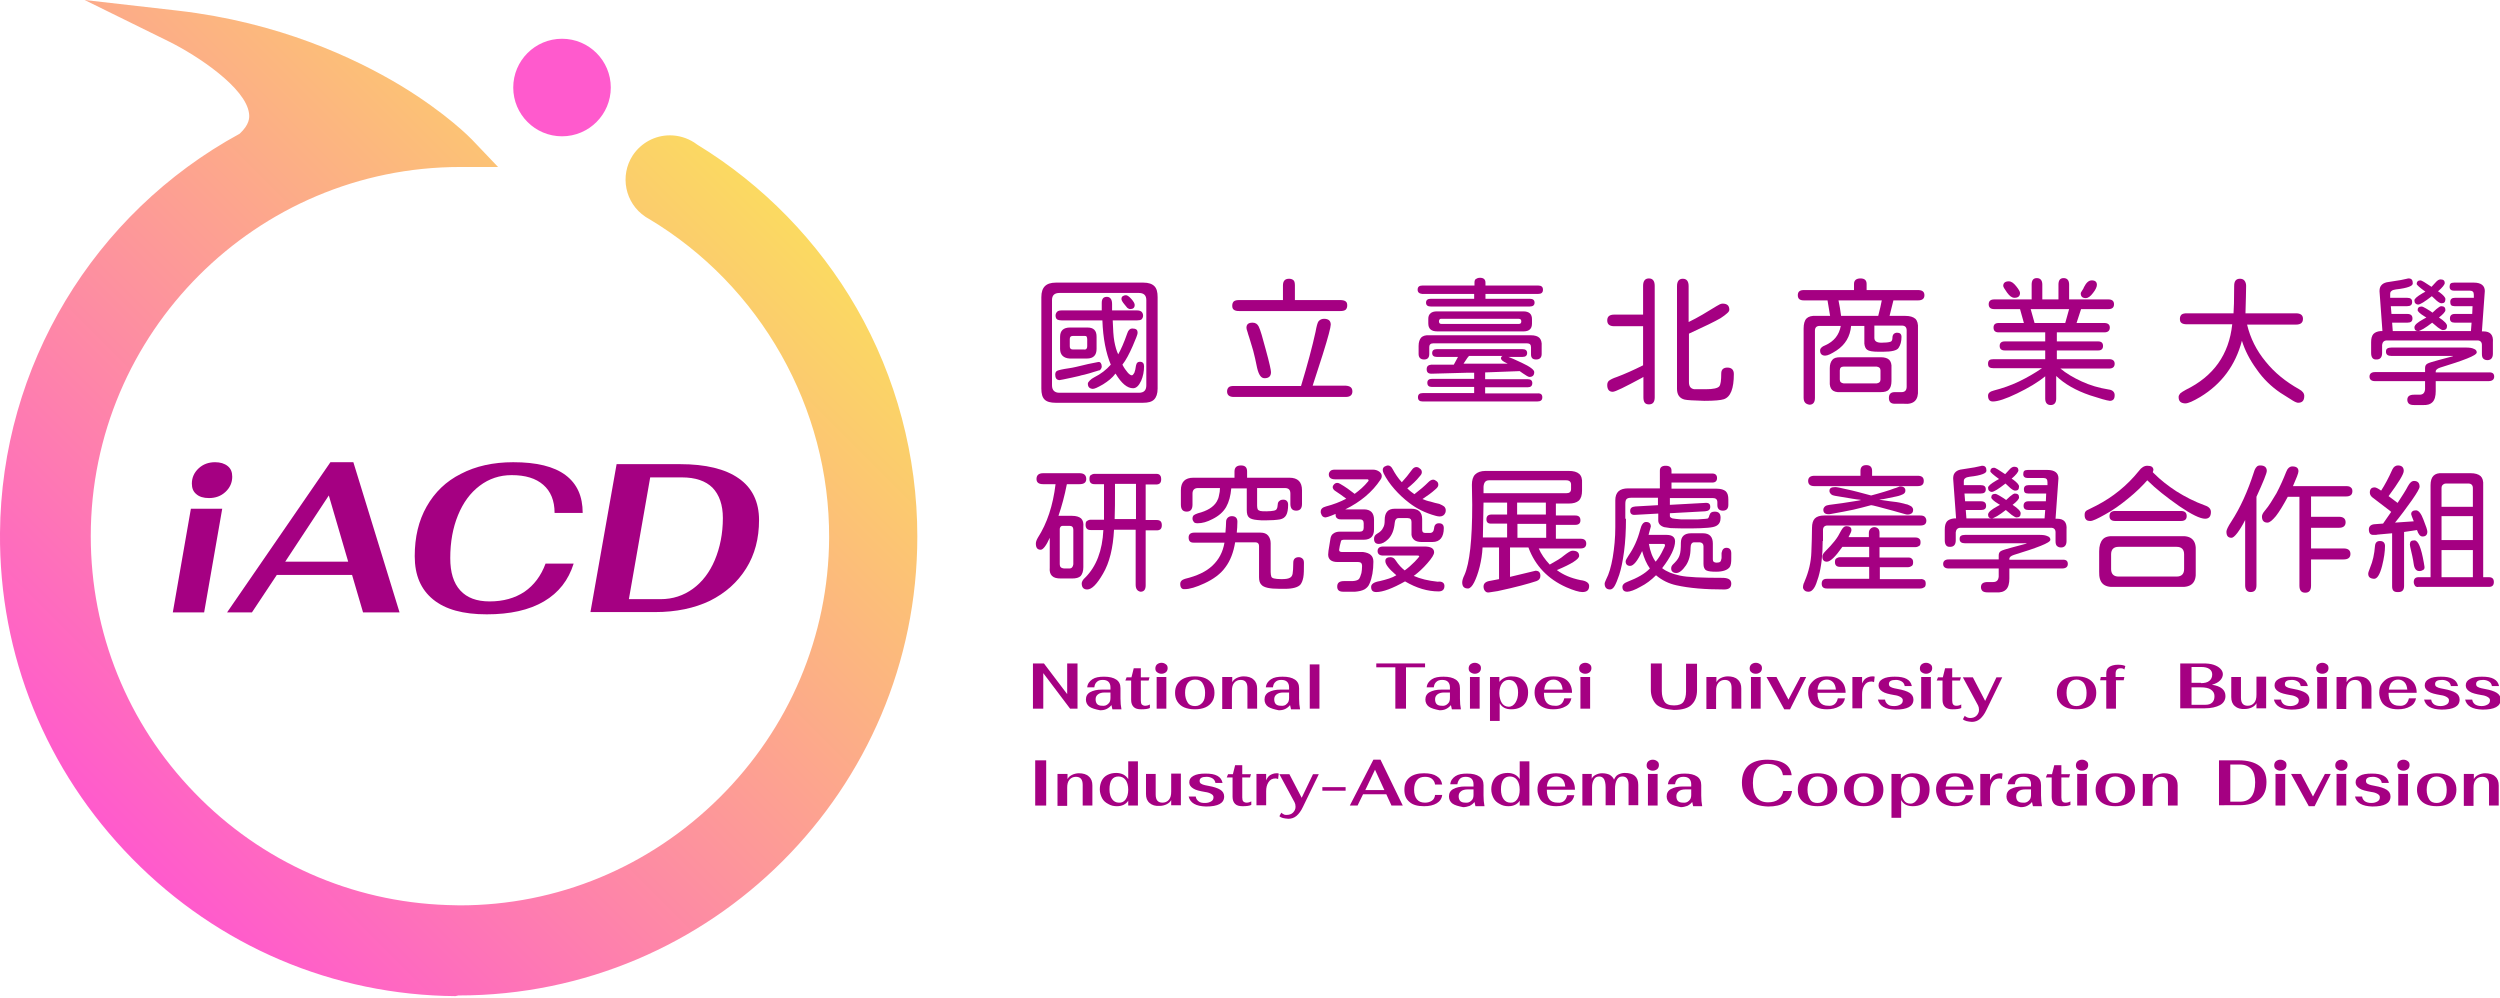 <?xml version="1.0" encoding="utf-8"?>
<!-- Generator: $$$/GeneralStr/196=Adobe Illustrator 27.6.0, SVG Export Plug-In . SVG Version: 6.00 Build 0)  -->
<svg version="1.1" id="圖層_1" xmlns="http://www.w3.org/2000/svg" xmlns:xlink="http://www.w3.org/1999/xlink" x="0px" y="0px"
	 viewBox="0 0 774 309" style="enable-background:new 0 0 774 309;" xml:space="preserve">
<style type="text/css">
	.st0{fill:url(#SVGID_1_);}
	.st1{fill:#FF5ACD;}
	.st2{fill:#A50082;}
</style>
<g>
	<linearGradient id="SVGID_1_" gradientUnits="userSpaceOnUse" x1="21.412" y1="246.303" x2="222.264" y2="45.451">
		<stop  offset="0" style="stop-color:#FF5ACD"/>
		<stop  offset="1" style="stop-color:#FBDA61"/>
	</linearGradient>
	<path class="st0" d="M141,308.4c-37.8-0.3-73.4-15.4-100.1-42.6C14.2,238.6-0.3,202.8,0,165c0.4-51.6,28.9-98.9,74.2-123.6
		c3-2.8,3.1-4.9,2.9-6.3c-1-7.9-15.8-17.8-24.9-22.3L26.2,0l28.9,3.3c31.2,3.6,54.6,14.6,68.8,23.1c14.4,8.7,21.9,16.5,22.2,16.8
		l8.1,8.5h-11.7C79.4,51.7,28.1,103,28.1,166c0,29.8,11.4,58.1,32.2,79.5c20.7,21.4,48.5,33.7,78.1,34.7c1.3,0,2.6,0.1,3.9,0.1
		c30.2,0,58.7-11.8,80.4-33.3c21.7-21.5,33.8-50.1,34-80.4c0.2-40.3-21.2-78.2-55.9-98.9l-0.2-0.1c-0.1-0.1-0.2-0.1-0.3-0.2
		l-0.2-0.1l-0.3-0.2c-6.3-4.2-8-12.7-3.9-19c2.6-3.9,6.9-6.2,11.5-6.2c2.7,0,5.3,0.8,7.5,2.2c0.4,0.3,0.7,0.5,1,0.7
		c20.3,12.4,37.4,29.9,49.3,50.6c12.3,21.4,18.8,45.9,18.8,70.7c0,78.4-63.7,142.1-142.1,142.1L141,308.4z"/>
	<circle class="st1" cx="174" cy="27.1" r="15.1"/>
	<g>
		<path class="st2" d="M59.1,157.5h9.7l-5.6,32.1h-9.7L59.1,157.5z M60.8,153c-1-0.8-1.4-1.9-1.4-3.3c0-1.8,0.7-3.4,2.1-4.7
			c1.4-1.3,3.1-1.9,5.1-1.9c1.6,0,2.9,0.4,3.9,1.2c1,0.8,1.4,1.9,1.4,3.3c0,1.8-0.7,3.4-2.1,4.7c-1.4,1.3-3.1,1.9-5.1,1.9
			C63,154.2,61.7,153.8,60.8,153z"/>
		<path class="st2" d="M109,178H85.7L78,189.6h-7.7l32-46.5h7.1l14.3,46.5h-11.3L109,178z M107.8,173.9l-6-20.5l-13.5,20.5H107.8z"
			/>
		<path class="st2" d="M134.1,185.6c-3.8-3.1-5.7-7.5-5.7-13.4c0-5.9,1.2-11,3.7-15.4c2.5-4.4,6-7.8,10.6-10.1
			c4.6-2.4,10-3.6,16.2-3.6c7.2,0,12.6,1.3,16.2,4c3.6,2.7,5.3,6.6,5.3,11.7h-8.7c0-3.8-1.2-6.7-3.5-8.7c-2.3-2-5.5-3-9.8-3
			c-3.7,0-7,1.1-9.9,3.3c-2.9,2.2-5.1,5.2-6.7,9.1c-1.6,3.9-2.4,8.3-2.4,13.3c0,4.4,1,7.7,3.1,10c2.1,2.3,5.1,3.4,9.1,3.4
			c4.2,0,7.8-1,10.8-3c2.9-2,5.1-4.9,6.5-8.7h8.7c-1.6,5.1-4.6,9-9.2,11.7c-4.6,2.7-10.5,4-17.7,4
			C143.4,190.2,137.9,188.7,134.1,185.6z"/>
		<path class="st2" d="M190.9,143.7h19.6c8,0,14.1,1.5,18.2,4.4c4.2,2.9,6.3,7.3,6.3,12.9c0,5.7-1.3,10.7-4,15s-6.4,7.6-11.2,10
			c-4.8,2.3-10.5,3.5-17,3.5h-20L190.9,143.7z M204.5,185.5c3.8,0,7.1-1.1,10-3.2c2.9-2.1,5.2-5.1,6.8-8.9c1.6-3.8,2.5-8.2,2.5-13
			c0-4.1-1.1-7.2-3.2-9.4c-2.1-2.1-5.3-3.2-9.5-3.2h-9.8l-6.6,37.7H204.5z"/>
	</g>
</g>
<g>
	<path class="st2" d="M323.4,123.7c-0.7-0.7-1-1.8-1-3.4V92c0-1.6,0.4-2.7,1.1-3.4c0.7-0.7,1.8-1.1,3.4-1.1h27.1
		c1.6,0,2.7,0.4,3.4,1.1c0.7,0.7,1,1.8,1,3.4v28.3c0,1.6-0.4,2.7-1.1,3.4c-0.7,0.7-1.8,1-3.4,1h-27.1
		C325.3,124.7,324.1,124.4,323.4,123.7z M354.9,119.3V92.9c0-1.5-0.8-2.2-2.3-2.2h-24.6c-1.5,0-2.3,0.7-2.3,2.2v26.4
		c0,1.5,0.8,2.3,2.3,2.3h24.6C354.2,121.6,354.9,120.8,354.9,119.3z M327,117.2c-0.2-0.3-0.3-0.7-0.3-1.2c0-0.6,0.2-1,0.6-1.2
		c0.4-0.2,1.6-0.5,3.7-0.8c0.6-0.1,1.3-0.2,2.1-0.4c0.8-0.2,1.4-0.3,1.7-0.4l2.1-0.5l2-0.4l1-0.2c0.4-0.1,0.7,0,0.9,0.3
		c0.2,0.3,0.3,0.6,0.3,1.1c0,0.3-0.1,0.5-0.3,0.8s-0.4,0.4-0.7,0.4l-0.6,0.2c-0.3,0.1-1.1,0.3-2.3,0.7c-0.3,0.1-0.8,0.2-1.5,0.4
		c-0.7,0.1-1.2,0.3-1.6,0.4l-2.2,0.5c-2.4,0.5-3.7,0.8-4,0.8C327.5,117.6,327.2,117.5,327,117.2z M336.8,118.8c0-0.3,0.2-0.6,0.6-1
		c0.4-0.4,0.8-0.7,1.4-1c2-1,3.7-2.3,5.1-3.9c-1.5-3.6-2.4-8.1-2.6-13.7h-12.5c-0.7,0-1.1-0.1-1.5-0.3c-0.3-0.2-0.5-0.6-0.5-1.2
		c0-0.5,0.2-0.9,0.5-1.2c0.3-0.3,0.8-0.4,1.5-0.4h12.3v-2.3c0-1.3,0.5-1.9,1.6-1.9c0.5,0,0.9,0.2,1.2,0.6c0.3,0.4,0.4,1,0.4,1.7v1.9
		h7.6c0.7,0,1.1,0.1,1.5,0.4c0.3,0.3,0.5,0.7,0.5,1.2c0,0.5-0.2,0.9-0.5,1.2c-0.3,0.2-0.8,0.3-1.5,0.3h-7.4c0.1,2.7,0.2,4.9,0.5,6.5
		c0.3,1.6,0.7,3,1.2,4c0.8-1.4,1.8-3.6,2.8-6.5c0.3-1,0.9-1.5,1.5-1.5c0.6,0,1,0.1,1.3,0.3c0.3,0.2,0.4,0.6,0.4,1.1
		c0,0.4-0.5,1.7-1.5,4c-1.1,2.5-2.1,4.4-3.2,5.8v0c0.5,1,1.1,1.8,1.6,2.4c0.5,0.6,1,0.9,1.3,0.9c0.3,0,0.5-0.3,0.8-0.8
		c0.2-0.5,0.4-1.3,0.5-2.2c0.1-0.4,0.2-0.7,0.4-0.9c0.2-0.2,0.5-0.3,0.8-0.3c0.9,0,1.3,0.5,1.3,1.4c0,1.6-0.3,3.1-0.9,4.5
		c-0.7,1.5-1.5,2.3-2.5,2.3c-1.8,0-3.6-1.5-5.4-4.5h-0.1c-0.5,0.7-1.1,1.3-1.7,1.8c-0.6,0.5-1.3,1-2.1,1.5c-0.9,0.5-1.6,0.9-2.1,1.1
		s-0.8,0.3-1.1,0.3C337.3,120.3,336.8,119.8,336.8,118.8z M328.2,108v-3.7c0-1.9,1-2.9,3.1-2.9h5.3c1,0,1.7,0.2,2.2,0.7
		c0.5,0.5,0.7,1.2,0.7,2.2v3.7c0,2-1,3-3,3h-5.3C329.3,110.9,328.2,109.9,328.2,108z M336.6,107.2V105c0-0.4-0.1-0.6-0.2-0.8
		c-0.1-0.2-0.4-0.2-0.8-0.2h-3.4c-0.7,0-1,0.3-1,1v2.2c0,0.7,0.3,1,1,1h3.4C336.3,108.3,336.6,107.9,336.6,107.2z M349,95.3
		c-0.2-0.2-0.5-0.6-0.9-1.1c-0.6-0.7-0.9-1.3-0.9-1.6c0-0.4,0.1-0.7,0.4-0.9c0.3-0.2,0.6-0.3,1-0.3s1,0.4,1.7,1.2s1,1.4,1,1.8
		c0,0.9-0.5,1.3-1.5,1.3C349.5,95.6,349.2,95.5,349,95.3z"/>
	<path class="st2" d="M418.7,121.2c0,1.1-0.7,1.7-2.1,1.7H382c-1.4,0-2.1-0.6-2.1-1.7c0-0.6,0.2-1,0.5-1.3c0.3-0.3,0.9-0.4,1.6-0.4
		h20.8c2-6.6,3.5-12.2,4.5-16.8c0.3-1.7,0.6-2.8,0.9-3.2c0.4-0.5,1-0.8,1.7-0.8c1.4,0,2.1,0.6,2.1,1.8c0,0.8-0.8,3.9-2.5,9.3
		l-3.1,9.6h10.2C418,119.5,418.7,120,418.7,121.2z M382,95.9c-0.4-0.3-0.5-0.7-0.5-1.3s0.2-1,0.5-1.3c0.4-0.3,0.9-0.4,1.7-0.4h13.5
		v-4.5c0-1.4,0.6-2.1,1.9-2.1c0.6,0,1.1,0.2,1.4,0.5c0.3,0.3,0.4,0.9,0.4,1.6v4.5h14c0.7,0,1.3,0.1,1.7,0.4c0.4,0.3,0.5,0.7,0.5,1.3
		s-0.2,1-0.5,1.3c-0.4,0.3-0.9,0.4-1.7,0.4h-31.2C382.9,96.3,382.4,96.2,382,95.9z M389.7,101.1c0.5,1,1.2,3.4,2.2,7.2
		c1.1,4,1.6,6.3,1.6,6.9c0,1.3-0.7,1.9-2,1.9c-1.1,0-1.8-1.1-2.3-3.2c-0.4-2-0.8-3.8-1.2-5.3c-0.2-0.7-0.5-1.6-0.9-3l-0.4-1.3
		c-0.1-0.2-0.1-0.4-0.2-0.6c-0.1-0.2-0.1-0.4-0.2-0.7c-0.3-0.8-0.4-1.3-0.4-1.5c0-1.1,0.6-1.6,1.9-1.6
		C388.7,99.9,389.3,100.3,389.7,101.1z"/>
	<path class="st2" d="M438.9,89.7c0-0.9,0.5-1.3,1.5-1.3h16.1v-0.9c0-0.5,0.1-0.9,0.4-1.1c0.3-0.2,0.7-0.4,1.3-0.4
		c1.1,0,1.7,0.5,1.7,1.5v0.9h16.3c1,0,1.5,0.4,1.5,1.3s-0.5,1.3-1.5,1.3h-16.3v1.5h13.7c1,0,1.5,0.4,1.5,1.2c0,0.8-0.5,1.2-1.5,1.2
		H443c-1,0-1.5-0.4-1.5-1.2c0-0.8,0.5-1.2,1.5-1.2h13.4v-1.5h-16.1C439.4,90.9,438.9,90.5,438.9,89.7z M477.5,123
		c0,0.9-0.5,1.3-1.6,1.3h-35.4c-1,0-1.5-0.4-1.5-1.3c0-0.9,0.5-1.3,1.5-1.3h15.9v-1.9h-13.1c-0.9,0-1.4-0.4-1.4-1.3
		c0-0.8,0.5-1.2,1.4-1.2h13.1v-1.9l-1.1,0h-1.1l-11,0.3c-1,0-1.5-0.4-1.5-1.4c0-0.9,0.5-1.3,1.4-1.4l7,0l1.3-2.4h-6.6
		c-0.9,0-1.4-0.4-1.4-1.2c0-0.8,0.5-1.2,1.4-1.2h26.6c0.9,0,1.4,0.4,1.4,1.2c0,0.8-0.5,1.2-1.4,1.2H467c0.6,0.2,2,0.8,4.1,1.8
		c2.6,1.2,3.9,2.2,3.9,2.9c0,1-0.5,1.5-1.5,1.5c-0.3,0-1-0.4-2-1.1l-1-0.7l-10.7,0.4v2.1h13.2c0.9,0,1.4,0.4,1.4,1.2
		c0,0.9-0.5,1.3-1.4,1.3h-13.2v1.9h16.1C477,121.7,477.5,122.1,477.5,123z M474,109.7v-2.2c0-0.8-0.4-1.2-1.2-1.2h-29.1
		c-0.4,0-0.7,0.1-0.9,0.3s-0.3,0.5-0.3,0.8v2.2c0,1.1-0.5,1.7-1.6,1.7c-1.1,0-1.7-0.6-1.7-1.7v-2.5c0-1.2,0.3-2,0.8-2.6
		c0.5-0.5,1.4-0.8,2.5-0.7H474c1.2,0,2.1,0.3,2.6,0.8c0.5,0.5,0.8,1.4,0.7,2.5v2.5c0,1.1-0.6,1.7-1.7,1.7S474,110.8,474,109.7z
		 M442.2,100.1v-1.4c0-0.7,0.2-1.3,0.7-1.7c0.4-0.4,1.1-0.6,2-0.6h26.7c1.8,0,2.7,0.8,2.7,2.4v1.4c0,1.6-0.9,2.4-2.6,2.4h-26.7
		C443.1,102.6,442.2,101.8,442.2,100.1z M445.7,98.9c-0.1,0.1-0.2,0.3-0.2,0.6c0,0.3,0.1,0.5,0.2,0.6c0.1,0.1,0.3,0.2,0.6,0.2h23.9
		c0.3,0,0.5-0.1,0.6-0.2c0.1-0.1,0.2-0.3,0.2-0.6c0-0.3-0.1-0.5-0.2-0.6c-0.1-0.1-0.3-0.2-0.6-0.2h-23.9
		C446,98.7,445.8,98.7,445.7,98.9z M467,112.7l-0.6-0.3c-1.1-0.5-1.7-1-1.7-1.5c0-0.3,0.2-0.6,0.5-0.7h-10.4l-0.5,0.6l-1.2,1.8H467z
		"/>
	<path class="st2" d="M508.8,123v-6.3l-0.5,0.3c-5.2,2.8-8.2,4.3-9,4.3c-1.1,0-1.7-0.7-1.7-2.1c0-0.6,0.2-1,0.5-1.3
		c0.5-0.4,1.3-0.8,2.5-1.2c2.4-0.9,5.1-2.1,8.1-3.6V101h-8.9c-1.5,0-2.2-0.6-2.2-1.8s0.7-1.8,2.2-1.8h8.9v-8.9
		c0-1.5,0.6-2.3,1.8-2.3s1.8,0.8,1.8,2.3V123c0,1.5-0.6,2.2-1.8,2.2S508.8,124.5,508.8,123z M521.5,123.7c-1.5-0.4-2.3-1.5-2.3-3.3
		V88.6c0-1.5,0.6-2.3,1.8-2.3c1.2,0,1.8,0.8,1.8,2.3v11.1c2.9-1.4,5.7-3.1,8.6-4.9c0.8-0.5,1.4-0.8,1.9-0.8c1.4,0,2.1,0.6,2.1,1.9
		c0,0.3-0.2,0.7-0.7,1.1c-0.4,0.4-1.1,0.9-2,1.5c-1.7,1-5,2.6-9.8,4.8v15c0,1.3,0.5,2,1.6,2.2h3.7c2.2,0,3.6-0.3,4.1-0.9
		c0.4-0.5,0.6-1.8,0.6-4c0-1.2,0.7-1.8,1.9-1.8c1.3,0,2,0.7,2,2c0,4.5-1,7.1-3.1,7.8c-0.9,0.3-2.9,0.5-6,0.5
		C524.3,124,522.3,123.9,521.5,123.7z"/>
	<path class="st2" d="M558.4,123.1v-21.4c0-1.4,0.3-2.5,0.9-3.1c0.6-0.6,1.6-0.9,3-0.8h4.3l-0.8-4.8h-7.3c-1.3,0-1.9-0.5-1.9-1.6
		c0-1.1,0.6-1.6,1.9-1.6h15.5v-1.9c0-1.1,0.7-1.7,2-1.7c1.3,0,1.9,0.6,1.9,1.7v1.9h15.9c1.3,0,2,0.5,2,1.6c0,1.1-0.7,1.6-2,1.6h-7.6
		l-1.2,4.8h4.9c1.4,0,2.4,0.3,3.1,0.9c0.6,0.6,0.9,1.6,0.8,3v19c0.2,3.1-1.2,4.6-4.4,4.3h-2.8c-1.2,0-1.8-0.6-1.8-1.8
		s0.6-1.8,1.8-1.8h2.1c1.1,0,1.6-0.6,1.6-1.7v-17.4c0-1-0.5-1.5-1.5-1.5h-8.5v3.8c0,1,0.7,1.5,2.2,1.5c1.3,0,2.2-0.1,2.8-0.3
		c0.4-0.1,0.6-0.6,0.6-1.3c0-0.5,0.2-0.9,0.4-1.1c0.2-0.2,0.6-0.4,1-0.4c0.9,0,1.4,0.4,1.4,1.3c0,1.4-0.3,2.5-0.9,3.4
		c-0.5,0.8-2.1,1.2-4.8,1.2h-1.4c-1.8,0-3-0.2-3.5-0.6c-0.5-0.3-0.8-1-0.9-1.9v-5.5h-4.1c-0.3,3.3-1.8,5.8-4.5,7.6
		c-1.7,1.1-2.8,1.6-3.5,1.6c-0.5,0-0.9-0.1-1.2-0.4s-0.4-0.7-0.4-1.2c0-0.6,0.5-1.2,1.6-1.6c2.7-1.2,4.3-3.2,4.8-6h-6.5
		c-1,0-1.5,0.5-1.5,1.5v20.8c0,1.4-0.6,2.1-1.7,2.1C559,125.1,558.4,124.5,558.4,123.1z M567.2,120.7c-0.5-0.5-0.8-1.4-0.7-2.6V114
		c0-1.2,0.3-2,0.8-2.6s1.3-0.8,2.5-0.8h12.5c1.2,0,2.1,0.3,2.6,0.8c0.5,0.5,0.8,1.4,0.7,2.5v4.1c0,1.2-0.3,2.1-0.8,2.6
		c-0.5,0.6-1.4,0.8-2.5,0.8h-12.5C568.6,121.5,567.7,121.2,567.2,120.7z M582.6,93h-13.4c0.3,1.5,0.6,3.1,0.8,4.8h11.5
		C582,95.8,582.4,94.2,582.6,93z M582.2,117.5v-2.8c0-0.7-0.4-1.1-1.2-1.2h-10.2c-0.8,0-1.2,0.4-1.2,1.2v2.8c0,0.7,0.4,1.1,1.2,1.2
		h10.2C581.8,118.6,582.2,118.2,582.2,117.5z"/>
	<path class="st2" d="M654.7,122.3c0,0.6-0.1,1.1-0.4,1.4c-0.3,0.3-0.7,0.4-1.1,0.4c-1-0.1-3-0.7-6.1-1.7c-4.4-1.5-7.9-3.5-10.5-6v7
		c0,1.3-0.6,2-1.7,2c-1.1,0-1.7-0.7-1.7-2v-6.9c-2.3,1.9-5.2,3.6-8.7,5.3c-3.5,1.7-6,2.5-7.5,2.5c-1,0-1.5-0.6-1.5-1.8
		c0-0.8,0.6-1.3,1.8-1.6c2.7-0.7,5.3-1.6,7.8-2.8c2.5-1.2,4.9-2.6,7.1-4.1h-15c-0.6,0-1-0.1-1.3-0.3c-0.3-0.2-0.4-0.6-0.4-1.1
		c0-0.5,0.1-0.8,0.4-1.1c0.3-0.2,0.7-0.3,1.3-0.3h16v-2.7h-12.5c-1.1,0-1.6-0.5-1.6-1.4s0.5-1.4,1.6-1.4h12.5v-2.8h-14.4
		c-1.1,0-1.6-0.5-1.6-1.5c0-0.9,0.5-1.4,1.6-1.4h7.8l-1.2-4.3h-8c-1.1,0-1.7-0.5-1.7-1.5c0-1,0.6-1.5,1.7-1.5h11.6v-4.6
		c0-1.3,0.5-2,1.6-2c1.1,0,1.7,0.7,1.7,2v4.6h5v-4.6c0-1.3,0.5-2,1.6-2c1.1,0,1.7,0.7,1.7,2v4.6h12.2c1.1,0,1.7,0.5,1.7,1.5
		c0,1-0.6,1.5-1.7,1.5h-8.5l-1.4,4.3h8.6c1.1,0,1.7,0.5,1.7,1.4c0,1-0.6,1.5-1.7,1.5h-14.7v2.8h12.8c1,0,1.5,0.5,1.5,1.4
		s-0.5,1.4-1.5,1.4h-12.8v2.7h16.2c1.1,0,1.7,0.5,1.7,1.4c0,1-0.6,1.5-1.7,1.5h-15.1c1.8,1.5,4,2.8,6.6,4s5.3,2,8.4,2.5
		C653.9,120.7,654.7,121.3,654.7,122.3z M621.4,90.6c-0.8-1.1-1.2-1.8-1.2-2.1c0-0.9,0.6-1.4,1.7-1.4c0.8,0,1.5,0.5,2.3,1.5
		c0.8,1,1.2,1.7,1.2,2.1c0,1-0.6,1.5-1.7,1.5C622.9,92.2,622.2,91.7,621.4,90.6z M628.7,95.7l1.2,4.3h9.5l1.2-4.3H628.7z
		 M644.2,90.8c0-0.1,0.1-0.4,0.4-0.8c0.3-0.4,0.5-0.8,0.6-1.1c0.7-1.4,1.5-2.1,2.4-2.1c1.1,0,1.6,0.5,1.6,1.4c0,0.6-0.4,1.5-1.2,2.5
		c-0.8,1.1-1.6,1.6-2.2,1.6C644.7,92.3,644.2,91.8,644.2,90.8z"/>
	<path class="st2" d="M674.5,122.9c0-0.4,0.2-0.7,0.5-1.1c0.4-0.3,0.9-0.7,1.7-1.1c8.6-4.2,13.4-10.9,14.4-20.3h-14
		c-0.7,0-1.3-0.1-1.7-0.4c-0.4-0.3-0.5-0.7-0.5-1.3s0.2-1,0.5-1.3c0.4-0.3,0.9-0.4,1.7-0.4h14.4c0.1-1.3,0.2-4.1,0.2-8.5
		c0-1.5,0.6-2.2,1.8-2.2c0.6,0,1.1,0.2,1.4,0.6c0.3,0.4,0.5,0.9,0.5,1.6c0,1.7-0.1,4.6-0.2,8.5h15.6c1.5,0,2.2,0.6,2.2,1.7
		c0,1.2-0.7,1.8-2.2,1.8h-15.1c1,4.2,2.9,8,5.7,11.4c2.8,3.5,6.3,6.3,10.4,8.6c1.1,0.6,1.6,1.3,1.6,2.1c0,1.4-0.6,2.1-1.9,2.1
		c-0.3,0-0.9-0.2-1.7-0.7c-0.8-0.5-2.1-1.3-3.8-2.4c-2.8-1.9-5.3-4.3-7.3-7.2c-2.2-3-3.7-6-4.6-8.9c-2,7.6-6.3,13.4-12.9,17.4
		c-2.2,1.3-3.7,2-4.7,2C675.1,124.8,674.5,124.2,674.5,122.9z"/>
	<path class="st2" d="M772.2,116.6c0,0.9-0.6,1.4-1.8,1.4h-16.3v3.1c0,1.5-0.3,2.7-1,3.4c-0.7,0.7-1.7,1-3.1,0.9h-2.6
		c-0.7,0-1.2-0.1-1.6-0.4c-0.3-0.3-0.5-0.7-0.5-1.2c0-1.1,0.7-1.6,2.1-1.6h1.7c1.1,0,1.6-0.6,1.7-1.7V118h-15.5
		c-1.1,0-1.7-0.5-1.7-1.4s0.6-1.4,1.7-1.4h15.5V114c0-0.7,0.2-1.1,0.7-1.4c0.5-0.3,1.6-0.6,3.4-1.1l4.5-1.2v-0.1h-19
		c-1.1,0-1.7-0.4-1.7-1.3c0-0.5,0.1-0.8,0.4-1c0.3-0.2,0.7-0.3,1.3-0.3h23c1.1,0,1.9,0.1,2.5,0.4c0.6,0.2,0.9,0.6,0.9,1.1
		c0,0.5-1,1.1-3,1.9c-2,0.8-4.7,1.7-8.3,2.8c-0.9,0.3-1.4,0.7-1.4,1.2v0.3h16.3C771.6,115.2,772.2,115.6,772.2,116.6z M734.1,109.3
		V106c0-1.2,0.2-2,0.7-2.6c0.5-0.5,1.2-0.8,2.2-0.9h0.6l-0.9-12.3c0-0.7,0.1-1.3,0.5-1.8c0.4-0.5,0.9-0.8,1.7-1l4.4-0.7l1.4-0.3
		c0.1,0,0.3-0.1,0.5-0.1c0.2-0.1,0.4-0.1,0.5-0.1c0.9,0,1.3,0.5,1.3,1.5c0,0.5-0.4,0.8-1.2,1.1c-0.8,0.3-2.1,0.6-4,0.8
		c-0.6,0.1-1.1,0.2-1.4,0.5c-0.3,0.2-0.4,0.5-0.4,0.9l0,1.2h5.2c1.1,0,1.6,0.4,1.6,1.3c0,0.9-0.5,1.3-1.6,1.3h-5l0.2,2.4h4.9
		c1.1,0,1.6,0.5,1.6,1.4c0,0.9-0.5,1.3-1.6,1.3h-4.7l0.2,2.6h24.2l0.2-2.6h-5.2c-1,0-1.5-0.4-1.5-1.3c0-0.9,0.5-1.4,1.5-1.4h5.4
		l0.1-2.4h-5.5c-0.5,0-0.9-0.1-1.1-0.3c-0.2-0.2-0.3-0.6-0.3-1c0-0.9,0.5-1.3,1.5-1.3h5.8v-0.9c0-0.5-0.1-0.8-0.3-1
		c-0.2-0.2-0.5-0.3-0.9-0.3h-4.9c-0.9,0-1.4-0.4-1.4-1.2c0-0.5,0.1-0.8,0.3-1s0.6-0.3,1.1-0.3h6.1c2.2,0,3.4,0.9,3.4,2.6l-0.9,12.5
		h0.5c2.1,0,3.1,1.1,2.9,3.4v3.5c0,1.3-0.6,2-1.7,2c-0.6,0-1-0.2-1.3-0.5c-0.3-0.3-0.4-0.8-0.4-1.5v-2.7c0-0.9-0.5-1.4-1.4-1.4H739
		c-0.9,0-1.4,0.5-1.5,1.4v2.5c0,1.3-0.6,2-1.7,2C734.7,111.4,734.1,110.7,734.1,109.3z M747.5,93c0-0.5,0.8-1.2,2.5-2.2l0.9-0.5
		c-1.8-1.3-2.7-2.1-2.7-2.4c0-0.3,0.1-0.6,0.3-0.8c0.2-0.2,0.5-0.3,0.9-0.3c0.3,0,1.5,0.7,3.4,2l1.2-1.3c0.6-0.7,1.1-1,1.6-1
		c0.4,0,0.8,0.1,1,0.3c0.2,0.2,0.3,0.5,0.3,0.8c0,0.5-0.7,1.4-2.1,2.6l0.5,0.3c1.2,0.9,1.8,1.6,1.8,2.1c0,0.4-0.1,0.8-0.3,1
		c-0.2,0.2-0.5,0.3-0.9,0.3c-0.4,0-0.9-0.3-1.5-0.8l-1.5-1.4c-2.2,1.7-3.6,2.6-4.3,2.6C747.9,94.2,747.5,93.8,747.5,93z M750.3,98.8
		l0.9-0.5l-0.5-0.3c-1.5-0.9-2.2-1.6-2.2-2c0-0.7,0.4-1.1,1.2-1.1c0.3,0,0.7,0.2,1.4,0.6l1.3,0.8l0.7,0.5l1.2-1.1
		c0.7-0.6,1.2-0.9,1.5-0.9c0.9,0,1.3,0.4,1.3,1.2c0,0.5-0.7,1.3-2,2.3c1.7,1.1,2.5,2,2.5,2.6c0,0.9-0.4,1.3-1.3,1.3
		c-0.3,0-0.8-0.3-1.5-0.8l-1.8-1.5c-1,0.8-1.9,1.4-2.7,1.9c-0.8,0.4-1.3,0.7-1.6,0.7c-0.8,0-1.2-0.4-1.2-1.2
		C747.6,100.5,748.5,99.8,750.3,98.8z"/>
	<path class="st2" d="M325.7,178.3c-0.6-0.6-0.8-1.4-0.7-2.6v-9.2c-1.1,2.5-2.1,3.7-2.8,3.7c-1,0-1.5-0.6-1.5-1.9
		c0-0.5,0.2-1.1,0.6-1.8c2.9-4.5,4.7-10,5.5-16.6h-3.8c-1.4,0-2.1-0.5-2.1-1.6c0-1.2,0.7-1.8,2.1-1.8h11.2c1.4,0,2.1,0.6,2.1,1.8
		c0,1.1-0.7,1.6-2.1,1.6h-3.9c-0.7,3.6-1.6,6.9-2.6,9.8h4.2c1.3,0,2.2,0.3,2.8,0.8c0.6,0.6,0.8,1.4,0.7,2.6v12.5
		c0,1.2-0.3,2.1-0.8,2.7c-0.6,0.6-1.5,0.8-2.7,0.8h-3.4C327.2,179.1,326.3,178.9,325.7,178.3z M332.3,174.7V164
		c0-0.8-0.4-1.2-1.2-1.2h-2.1c-0.5,0-0.8,0.3-0.9,0.9v11c0,0.8,0.4,1.2,1.3,1.3h1.7C331.8,176,332.2,175.5,332.3,174.7z M351.6,181
		v-17h-6.7c-0.3,5.7-1.4,10.2-3.4,13.6c-1.9,3.3-3.5,4.9-4.9,4.9c-1.1,0-1.7-0.6-1.7-1.9c0-0.5,0.4-1.2,1.1-1.8
		c3.4-3.4,5.3-8.3,5.6-14.7h-3.9c-0.5,0-0.9-0.1-1.2-0.4s-0.4-0.7-0.4-1.2c0-0.6,0.1-1,0.4-1.2s0.7-0.4,1.2-0.4h4.1v-11h-2.9
		c-1.1,0-1.6-0.5-1.6-1.6c0-0.6,0.1-1,0.4-1.2s0.7-0.4,1.2-0.4h19c0.5,0,1,0.1,1.2,0.4c0.3,0.3,0.4,0.7,0.4,1.3
		c0,1.1-0.5,1.6-1.6,1.6h-3.2v11h3.4c1.1,0,1.6,0.5,1.6,1.6c0,1.1-0.5,1.6-1.6,1.6h-3.4v17c0,1.3-0.5,2-1.6,2
		C352.1,183,351.6,182.3,351.6,181z M351.6,149.8h-6.4v2.7c0,2.7,0,5.3-0.1,7.9v0.3h6.6V149.8z"/>
	<path class="st2" d="M365.4,180.8c0-0.8,0.5-1.3,1.5-1.6c3.7-0.9,6.5-2.2,8.5-4.1c2-1.9,3.2-4.2,3.7-7.1h-9.6c-1,0-1.5-0.5-1.5-1.6
		c0-1,0.6-1.5,1.8-1.5h9.6c0.1-1.4,0.2-2.5,0.2-3.4c0-0.5,0.2-0.9,0.5-1.2c0.3-0.3,0.7-0.5,1.3-0.5c1.1,0,1.7,0.6,1.7,1.7
		c0,1.3-0.1,2.5-0.2,3.4h7.4c1,0,1.8,0.3,2.3,0.9c0.5,0.6,0.8,1.4,0.8,2.4v8.9c0,0.6,0.1,1.1,0.2,1.4c0.1,0.3,0.4,0.5,0.9,0.6
		c0.4,0.1,1.2,0.2,2.2,0.2c1.2,0,2.1-0.1,2.6-0.4c0.5-0.2,0.8-0.7,0.9-1.3c0.1-0.6,0.2-1.8,0.2-3.4c0-1.1,0.6-1.7,1.7-1.7
		c0.5,0,0.9,0.2,1.2,0.5c0.3,0.3,0.4,0.7,0.4,1.3c0,2,0,3.5-0.2,4.5s-0.5,1.7-0.9,2.2c-0.7,0.8-2.3,1.3-4.8,1.3h-1.5
		c-1.7,0-2.9-0.1-3.8-0.3s-1.6-0.5-2-1c-0.5-0.5-0.7-1.3-0.7-2.3V169c0-0.3-0.1-0.6-0.3-0.8c-0.2-0.2-0.5-0.3-0.8-0.3h-6.3
		c-0.5,3.1-1.5,5.7-3,7.7c-1.5,2.1-3.7,3.7-6.5,5c-2.6,1.2-4.6,1.8-6.1,1.8C365.9,182.5,365.4,181.9,365.4,180.8z M369.6,161.6
		c-0.2-0.3-0.4-0.6-0.4-1c0-0.5,0.1-0.8,0.4-1.1c0.3-0.2,0.7-0.4,1.3-0.6c2.8-0.7,4.8-1.9,5.8-3.6c0.3-0.5,0.6-1.2,0.7-1.9
		c0.2-0.8,0.3-1.5,0.3-2.3h-6.8c-1.1,0-1.7,0.6-1.7,1.7v3.4c0,1.5-0.6,2.2-1.8,2.2s-1.8-0.7-1.8-2.2v-4.4c0-2.6,1.3-3.9,3.9-3.9
		h12.7V146c0-1.3,0.7-1.9,2-1.9c1.3,0,1.9,0.6,1.9,1.9v1.9h13.1c2.6,0,3.9,1.3,3.9,3.9v4.2c0,1.4-0.6,2.1-1.8,2.1
		c-1.2,0-1.8-0.7-1.8-2.1v-3.2c0-1.2-0.6-1.7-1.7-1.7h-8.6v5.5c0,0.5,0.1,0.9,0.2,1.1c0.1,0.2,0.4,0.4,0.8,0.5
		c0.4,0.1,1,0.1,1.9,0.1c1,0,1.8-0.1,2.3-0.2c0.5-0.1,0.8-0.3,0.9-0.6c0.2-0.3,0.2-0.7,0.3-1.4c0-0.4,0.2-0.8,0.5-1
		c0.3-0.3,0.7-0.4,1.2-0.4c0.5,0,0.8,0.1,1.1,0.4c0.3,0.3,0.4,0.7,0.4,1.2c0,1.4-0.2,2.5-0.6,3.2c-0.4,0.7-1,1.1-1.9,1.3
		c-1.2,0.2-2.7,0.3-4.5,0.3c-1,0-1.8,0-2.5-0.1c-1.3-0.1-2.2-0.4-2.6-0.8c-0.5-0.4-0.7-1.2-0.7-2.3v-6.7h-4.8
		c-0.2,2.3-0.7,4.2-1.6,5.8c-0.9,1.5-2.2,2.7-4.2,3.7c-1.7,0.9-3.2,1.3-4.6,1.3C370.2,162,369.8,161.9,369.6,161.6z"/>
	<path class="st2" d="M425.2,173.9c0,2.7-0.4,5-1.2,6.8c-0.3,0.8-0.9,1.4-1.6,1.8c-0.8,0.4-1.7,0.6-2.9,0.7l-3.6,0
		c-1.3,0-1.9-0.5-1.9-1.6c0-1.2,0.7-1.7,2.2-1.7l1.3,0c1.9,0.1,3.1-0.2,3.4-0.9c0.3-0.5,0.4-1.1,0.6-1.6c0.1-0.6,0.2-1.3,0.2-2.2
		c0-0.8-0.4-1.2-1.2-1.2h-6.4c-1.9,0-2.9-0.8-2.9-2.3l0.1-1.2l0.6-3.7c0.1-0.7,0.4-1.3,0.9-1.6c0.5-0.4,1.2-0.6,2-0.6h6.2
		c0.8,0,1.2-0.4,1.2-1.2V162c0-0.8-0.4-1.2-1.2-1.2h-5.9c-0.5,0-0.9-0.1-1.2-0.4c-0.3-0.2-0.4-0.6-0.4-1.1v-0.2
		c-0.9,0.4-1.7,0.7-2.3,0.9c-0.4,0.1-0.7,0.2-0.8,0.2c-0.7,0-1.2-0.4-1.4-1.2c-0.1-0.1-0.1-0.3-0.1-0.6c0-0.8,0.5-1.3,1.6-1.6
		c2.3-0.6,4.4-1.4,6.3-2.4c-1.2-0.9-2.3-1.7-3.4-2.4c-0.5-0.3-0.8-0.8-0.8-1.2c0-0.2,0.1-0.5,0.3-0.7c0.3-0.4,0.7-0.6,1.1-0.6
		c0.3,0,0.6,0.1,0.9,0.3c1.6,0.9,3.1,2,4.5,3.1c1.5-1.1,2.9-2.3,4.2-3.9c0.1-0.1,0.1-0.1,0.1-0.3c0-0.1,0-0.1-0.1-0.2
		c-0.1-0.1-0.1-0.1-0.3-0.1h-9.9c-1.3,0-2-0.5-2-1.5c0-0.5,0.2-0.8,0.5-1.1s0.8-0.4,1.5-0.4H425c0.8,0,1.4,0.2,2,0.6
		c0.5,0.4,0.8,0.8,0.8,1.4c0,0.3-0.1,0.7-0.4,1.1c-2.5,3.8-6.2,6.9-10.9,9.2h5.8c1,0,1.8,0.3,2.3,0.8c0.5,0.5,0.8,1.3,0.8,2.4v3
		c0,1.1-0.3,1.9-0.8,2.4c-0.5,0.5-1.3,0.8-2.3,0.8H416c-0.3,0-0.6,0.1-0.8,0.3l-0.4,1.6l-0.2,1.2v0.1c0,0.4,0.3,0.6,0.9,0.6h6.5
		C424.2,171.2,425.2,172.1,425.2,173.9z M447.2,181.4c0,1.1-0.6,1.7-1.8,1.7c-3.4,0-6.8-1-10.4-3.1c-3.9,2.2-6.9,3.3-8.9,3.3
		c-1.1,0-1.6-0.5-1.6-1.6c0-0.9,0.9-1.5,2.7-1.8c2.1-0.5,3.8-1,5.1-1.8c-2.2-1.9-3.4-3.3-3.4-4.4c0-0.4,0.1-0.7,0.4-0.9
		c0.3-0.2,0.7-0.3,1.2-0.3c0.6,0,1.2,0.3,1.6,1c0.9,1.4,1.9,2.4,2.8,3.1c1.1-0.8,2.1-1.7,3.1-2.7c0.9-1,1.4-1.5,1.4-1.6
		c0-0.2-0.2-0.3-0.5-0.3h-10.7c-1.1,0-1.7-0.5-1.7-1.4s0.6-1.4,1.7-1.4H441c2,0,3,0.6,3,1.8c0,0.7-0.7,1.8-2.1,3.4
		c-1.3,1.5-2.7,2.8-4.2,3.9c2,0.9,4.5,1.5,7.4,1.8C446.5,179.9,447.2,180.5,447.2,181.4z M440.3,160.7v3.3c0,0.7,0.3,1,1,1h1.4
		c0.8,0,1.2-0.5,1.3-1.5c0.1-1,0.6-1.5,1.5-1.5c1,0,1.5,0.5,1.5,1.5c0,2.8-1.2,4.3-3.5,4.3h-3.4c-0.9,0-1.7-0.2-2.2-0.6
		c-0.5-0.4-0.8-0.9-0.9-1.6v-4c0-0.8-0.4-1.2-1.2-1.2h-2.8c-0.7,0-1.1,0.5-1.2,1.5c-0.2,2.1-0.8,3.8-2,5c-1,1-2,1.5-2.9,1.5
		c-1,0-1.5-0.5-1.5-1.6c0-0.7,0.3-1.2,1-1.6c0.9-0.5,1.5-1.1,1.8-1.8c0.4-0.6,0.5-1.4,0.5-2.4c0-2.3,1-3.5,3.1-3.5h5.1
		C439.2,157.5,440.3,158.6,440.3,160.7z M447.1,156.8c0.3,0.3,0.5,0.7,0.5,1.1c0,0.3,0,0.5-0.1,0.8c-0.3,0.8-0.9,1.2-1.8,1.2
		c-0.4,0-0.8-0.1-1.2-0.2c-3.3-0.9-6-2.3-8.2-4c-1.7-1.3-3.2-2.7-4.6-4.3c-1.4-1.6-2.5-3.2-3.3-4.8c-0.2-0.4-0.3-0.8-0.3-1.1
		c0-0.6,0.3-1,0.9-1.2c0.2-0.1,0.5-0.2,0.7-0.2c0.6,0,1.1,0.4,1.5,1.2c0.7,1.3,1.6,2.7,2.8,4c1.1-1.2,2.1-2.4,3.1-3.8
		c0.4-0.6,0.9-0.9,1.4-0.9c0.3,0,0.7,0.1,1,0.4c0.5,0.3,0.7,0.7,0.7,1.2c0,0.4-0.2,0.8-0.6,1.2c-1.1,1.4-2.4,2.6-3.9,3.8
		c0.8,0.8,1.6,1.4,2.2,1.8c1.7-1.3,3.1-2.5,4.3-3.7c0.5-0.5,1-0.8,1.5-0.8c0.4,0,0.7,0.2,1.1,0.5s0.5,0.7,0.5,1.1
		c0,0.5-0.3,0.9-0.9,1.4c-1.2,1.1-2.5,2-4,3c0.7,0.3,1.5,0.6,2.5,0.8c0.9,0.3,1.8,0.5,2.7,0.7C446.3,156.3,446.7,156.5,447.1,156.8z
		"/>
	<path class="st2" d="M492,181.4c0,1.3-0.7,1.9-2.1,1.9c-1,0-2.7-0.5-5-1.5c-5.6-2.5-9.6-6.6-11.7-12.3h-5.7v9.1l7.9-1.9
		c1,0,1.5,0.5,1.5,1.6c0,0.8-0.4,1.3-1.2,1.6c-2.4,0.8-6.4,1.9-12,3.1l-2.6,0.4c-0.5,0.1-1,0-1.3-0.4c-0.3-0.3-0.5-0.8-0.5-1.4
		c0-1,0.7-1.6,2.2-1.8l2.6-0.5v-9.8H459c-0.1,2-0.4,4-0.9,6c-0.5,2-1.1,3.6-1.7,4.8s-1.3,1.9-1.9,1.9c-1.2,0-1.8-0.6-1.8-1.9
		c0-0.5,0.2-1.3,0.7-2.3c1.6-3.6,2.4-10.9,2.4-21.7l-0.1-6.2c0-1.4,0.3-2.5,1-3.2c0.7-0.7,1.8-1.1,3.2-1.1h25.8
		c1.5,0,2.5,0.3,3.2,0.9c0.7,0.6,1,1.6,0.9,3v2.2c0,1.4-0.3,2.4-1,3.1c-0.7,0.6-1.7,0.9-3.1,0.9h-4v3.7h6c1.1,0,1.6,0.5,1.6,1.5
		c0,0.9-0.5,1.4-1.6,1.4h-6v4.3h7.7c1.1,0,1.7,0.5,1.7,1.5c0,1-0.6,1.5-1.7,1.5h-13c0.7,1.7,1.9,3.4,3.4,5c2-1.1,3.5-2,4.4-2.8
		c1.3-1,2.1-1.5,2.6-1.5c1.4,0,2.1,0.5,2.1,1.6c0,1-2.3,2.5-6.9,4.4c2,1.5,4.4,2.5,7.3,3.1C491.1,179.8,492,180.5,492,181.4z
		 M460.2,160.8c0-1,0.5-1.5,1.6-1.5h4.8v-3.7h-7.3l-0.2,10.8h7.5v-4.3h-4.8C460.7,162.2,460.2,161.7,460.2,160.8z M459.3,152.7h25.6
		c1,0,1.5-0.4,1.5-1.3V150c0-0.8-0.5-1.3-1.5-1.3H461c-1.1,0-1.6,0.7-1.7,2V152.7z M478.6,159.3v-3.7h-8.9v3.7H478.6z M469.8,166.5
		h8.9v-4.3h-8.9V166.5z"/>
	<path class="st2" d="M503.4,160.6c0,3.8-0.2,7.2-0.6,10.2c-0.4,3-0.9,5.4-1.5,7.2c-0.5,1.5-1,2.7-1.4,3.4c-0.4,0.7-0.9,1.1-1.4,1.1
		c-1.1,0-1.7-0.6-1.7-1.8c0-0.3,0.2-0.7,0.5-1.4c0.8-1.5,1.5-3.8,2-6.7c0.5-3,0.8-6.1,0.8-9.4l0-8.3c0-2.5,1.3-3.7,4-3.7h9.8v-5.5
		c0-1,0.6-1.5,1.8-1.5s1.8,0.5,1.8,1.5v0.9h12.6c1,0,1.5,0.5,1.5,1.4c0,0.9-0.5,1.4-1.5,1.4h-12.6v1.9h14c1.3,0,2.2,0.3,2.8,0.8
		c0.6,0.6,0.8,1.4,0.8,2.6v1.6c0,1.2-0.6,1.8-1.7,1.8c-1.1,0-1.7-0.6-1.7-1.7v-0.9c0-0.9-0.5-1.3-1.4-1.3h-13.3v2.1l10.9-0.6
		c1.1-0.1,1.6,0.3,1.6,1.2c0,0.9-0.5,1.3-1.6,1.4l-10.9,0.6v0.9c0,0.3,0.3,0.5,0.8,0.7c0.5,0.1,1.4,0.2,2.6,0.3c0.7,0,1.9,0,3.7,0
		h1.6c1.8-0.1,2.9-0.2,3.1-0.3c0.1-0.1,0.2-0.3,0.3-0.5c0.1-0.3,0.1-0.5,0.2-0.6c0.2-0.7,0.7-1,1.6-1c1.2,0,1.8,0.6,1.8,1.9
		c0,1.2-0.4,2-1.3,2.5c-0.5,0.3-1.4,0.5-2.7,0.6s-3,0.2-5,0.2l-1.5,0c-0.5,0-0.9,0-1.2,0c-1.7,0-2.9-0.1-3.8-0.1
		c-0.8-0.1-1.5-0.2-2-0.3c-1.2-0.4-1.8-1.1-1.8-2.1V159l-7.2,0.4c-1,0.1-1.5-0.4-1.5-1.2c0-0.9,0.5-1.3,1.6-1.4l7-0.4v-2.3h-8.1
		c-0.8,0-1.3,0.1-1.6,0.4c-0.3,0.3-0.4,0.8-0.4,1.6V160.6z M536,180.7c0,1.2-0.7,1.8-2.2,1.8c-5.9,0-10.8-0.4-14.8-1.3
		c-2.3-0.5-4.4-1.5-6.3-3.1c-1.5,1.5-3.1,2.7-4.7,3.5c-1.9,1.1-3.4,1.6-4.2,1.6c-1,0-1.5-0.5-1.5-1.5c0-0.3,0.1-0.6,0.4-0.9
		s0.7-0.5,1.2-0.7c3.1-1.2,5.4-2.5,6.9-4.1c-1-1.4-1.8-3.2-2.4-5.4c-1.4,3.1-2.7,4.6-3.7,4.6c-0.9,0-1.4-0.5-1.4-1.4
		c0-0.3,0.3-0.9,0.9-1.8c1.6-2.3,2.8-4.9,3.6-8c0.4-1.6,1-2.4,1.8-2.4c1,0,1.5,0.5,1.5,1.4l-0.6,2.2l-0.1,0.4h5.6
		c1.7,0,2.6,0.7,2.6,2c0,2-1.3,4.8-4,8.3c1.4,1.1,3.2,1.8,5.5,2.3c2.2,0.5,6.7,0.7,13.5,0.7C535.2,179,536,179.5,536,180.7z
		 M514.9,170.2c0.4-0.7,0.6-1.2,0.6-1.4c0-0.3-0.2-0.4-0.6-0.4h-4.4c0.4,2.3,1.1,4.2,2.1,5.5C513.6,172.7,514.3,171.5,514.9,170.2z
		 M534.5,169.6c1,0,1.5,0.6,1.5,1.7c0,0.2,0,0.7,0,1.4s0,1.3-0.1,1.8c-0.1,0.5-0.2,0.8-0.4,1.1c-0.7,0.9-2.1,1.4-4.2,1.4
		c-1.4,0-2.4-0.1-3-0.4c-0.6-0.3-0.9-1-0.9-2v-5.5c0-0.7-0.4-1.1-1.1-1.2h-1.8c-0.7,0-1.1,0.6-1.1,1.8c0,2.2-0.5,3.9-1.4,5.3
		c-1.1,1.6-2.1,2.4-3,2.4c-0.5,0-0.9-0.1-1.2-0.4c-0.3-0.2-0.4-0.6-0.4-1.1c0-0.3,0.1-0.5,0.2-0.7c0.1-0.2,0.3-0.4,0.5-0.6
		c0.2-0.2,0.3-0.3,0.4-0.4c0.8-0.8,1.3-1.6,1.5-2.3c0.3-0.8,0.4-2.1,0.4-3.8c0-2,1.1-3,3.2-3h3.6c2.1,0,3.1,1.1,3.1,3.2v4.9
		c0,0.7,0.4,1,1.2,1c0.5,0,0.9-0.1,1.1-0.3c0.2-0.2,0.3-0.6,0.4-1.1l0-1.6C533.2,170.1,533.7,169.6,534.5,169.6z"/>
	<path class="st2" d="M564.3,167.5c0,4.3-0.4,8-1.3,11.1c-0.5,1.6-0.9,2.8-1.4,3.5c-0.5,0.7-1,1.1-1.6,1.1c-0.6,0-1-0.1-1.3-0.4
		c-0.3-0.3-0.5-0.6-0.5-1c0-0.4,0.1-0.7,0.2-1.1c0.2-0.4,0.3-0.6,0.3-0.7c1.3-3,2-6,2.1-9.1c0.1-2.8,0.2-5.3,0.2-7.5
		c0-1.3,0.3-2.3,0.9-2.9c0.6-0.6,1.6-0.9,2.9-0.9h29.7c0.6,0,1.1,0.1,1.4,0.4c0.3,0.3,0.5,0.7,0.5,1.2c0,1-0.6,1.5-1.8,1.5h-28.8
		c-0.9,0-1.4,0.5-1.4,1.4V167.5z M559.8,148.9c0-1.1,0.7-1.6,2-1.6H576v-1.5c0-1.2,0.6-1.8,1.8-1.8c1.2,0,1.8,0.6,1.8,1.8v1.5h14.1
		c1.3,0,1.9,0.5,1.9,1.6c0,1.1-0.6,1.6-1.9,1.6h-32C560.5,150.5,559.8,150,559.8,148.9z M595.8,179.6c0.3,0.2,0.4,0.6,0.4,1.1
		s-0.1,0.9-0.4,1.1c-0.3,0.2-0.7,0.4-1.3,0.4h-28.9c-1.1,0-1.6-0.5-1.6-1.5c0-1,0.5-1.5,1.6-1.5h13.1v-3.7h-9
		c-1.1,0-1.6-0.5-1.6-1.5c0-0.5,0.1-0.9,0.4-1.1c0.3-0.2,0.7-0.4,1.2-0.4h9v-3.2h-8.3c-2.1,3-3.7,4.6-4.8,4.6
		c-0.9,0-1.4-0.5-1.4-1.6c0-0.5,0.3-1,1-1.7c1.1-1.1,2-2.1,2.8-3.1s1.4-2,2-3.2c0.5-0.9,1-1.4,1.6-1.4c0.5,0,0.9,0.1,1.2,0.3
		c0.3,0.2,0.4,0.5,0.4,1c0,0.3-0.3,1-0.9,2.1h6.3V165c0-0.6,0.2-1,0.5-1.3c0.3-0.3,0.7-0.5,1.2-0.5c0.5,0,0.9,0.2,1.2,0.5
		c0.3,0.3,0.4,0.8,0.4,1.3v1.4h11c0.6,0,1,0.1,1.3,0.4c0.3,0.2,0.4,0.6,0.4,1.1s-0.1,0.9-0.4,1.1c-0.3,0.2-0.7,0.4-1.3,0.4h-11v3.2
		h8.8c0.6,0,1,0.1,1.2,0.4c0.3,0.2,0.4,0.6,0.4,1.1c0,0.5-0.1,0.9-0.4,1.1c-0.3,0.2-0.7,0.4-1.2,0.4H582v3.7h12.5
		C595.1,179.2,595.5,179.4,595.8,179.6z M575.3,155l0.9-0.2c-0.2-0.1-0.7-0.1-1.4-0.2l-1.3-0.2c-2.9-0.5-4.7-0.8-5.4-0.9
		c-0.5-0.1-0.9-0.2-1.2-0.5c-0.3-0.3-0.5-0.6-0.5-1c0-0.4,0.1-0.7,0.4-0.9c0.3-0.2,0.7-0.3,1.4-0.3c0.4,0,1.6,0.2,3.6,0.7
		c2,0.4,4.5,1.1,7.5,1.9c1.2-0.3,2.5-0.7,3.9-1.1s2.5-0.8,3.3-1.1c0.4-0.1,0.7-0.2,0.9-0.3c0.2-0.1,0.4-0.1,0.5-0.2
		c0.1-0.1,0.3-0.1,0.6-0.1c0.3,0,0.6,0.1,0.8,0.2c0.2,0.1,0.4,0.3,0.5,0.5c0.1,0.2,0.1,0.4,0.1,0.6c0,0.5-0.2,0.8-0.7,1.1
		c-0.4,0.2-1.1,0.5-2.1,0.7c-1,0.2-1.9,0.4-2.9,0.6l-1,0.2l-0.8,0.1l-0.6,0.1l3.4,0.5c1.6,0.2,2.6,0.3,2.9,0.4
		c0.5,0.1,0.9,0.2,1.3,0.3c0.2,0.1,0.5,0.1,0.7,0.2c0.2,0,0.5,0.1,0.7,0.2c0.5,0.2,0.8,0.4,1.1,0.6c0.2,0.3,0.4,0.5,0.4,0.9
		c0,0.5-0.1,0.8-0.4,1.1c-0.3,0.2-0.7,0.4-1.2,0.4c-0.3,0-0.6,0-0.8-0.1l-2.5-0.7l-1.4-0.4c-4.1-1.1-6.3-1.7-6.7-1.7
		c-1.9,0.5-3.7,1-5.5,1.4c-1.8,0.4-4.1,0.8-6.8,1.3c-0.4,0.1-0.7,0.1-0.9,0.1c-1.1,0-1.6-0.5-1.6-1.4c0-0.4,0.2-0.7,0.5-1
		c0.3-0.3,0.8-0.4,1.4-0.5C568.8,156,571.8,155.6,575.3,155z"/>
	<path class="st2" d="M640.2,174.6c0,0.9-0.6,1.4-1.8,1.4h-16.3v3.1c0,1.5-0.3,2.7-1,3.4c-0.7,0.7-1.7,1-3.1,0.9h-2.6
		c-0.7,0-1.2-0.1-1.6-0.4c-0.3-0.3-0.5-0.7-0.5-1.2c0-1.1,0.7-1.6,2.1-1.6h1.7c1.1,0,1.6-0.6,1.7-1.7V176h-15.5
		c-1.1,0-1.7-0.5-1.7-1.4s0.6-1.4,1.7-1.4h15.5V172c0-0.7,0.2-1.1,0.7-1.4c0.5-0.3,1.6-0.6,3.4-1.1l4.5-1.2v-0.1h-19
		c-1.1,0-1.7-0.4-1.7-1.3c0-0.5,0.1-0.8,0.4-1c0.3-0.2,0.7-0.3,1.3-0.3h23c1.1,0,1.9,0.1,2.5,0.4c0.6,0.2,0.9,0.6,0.9,1.1
		c0,0.5-1,1.1-3,1.9c-2,0.8-4.7,1.7-8.3,2.8c-0.9,0.3-1.4,0.7-1.4,1.2v0.3h16.3C639.6,173.2,640.2,173.6,640.2,174.6z M602.1,167.3
		V164c0-1.2,0.2-2,0.7-2.6c0.5-0.5,1.2-0.8,2.2-0.9h0.6l-0.9-12.3c0-0.7,0.1-1.3,0.5-1.8c0.4-0.5,0.9-0.8,1.7-1l4.4-0.7l1.4-0.3
		c0.1,0,0.3-0.1,0.5-0.1c0.2-0.1,0.4-0.1,0.5-0.1c0.9,0,1.3,0.5,1.3,1.5c0,0.5-0.4,0.8-1.2,1.1c-0.8,0.3-2.1,0.6-4,0.8
		c-0.6,0.1-1.1,0.2-1.4,0.5c-0.3,0.2-0.4,0.5-0.4,0.9l0,1.2h5.2c1.1,0,1.6,0.4,1.6,1.3c0,0.9-0.5,1.3-1.6,1.3h-5l0.2,2.4h4.9
		c1.1,0,1.6,0.5,1.6,1.4c0,0.9-0.5,1.3-1.6,1.3h-4.7l0.2,2.6h24.2l0.2-2.6h-5.2c-1,0-1.5-0.4-1.5-1.3c0-0.9,0.5-1.4,1.5-1.4h5.4
		l0.1-2.4h-5.5c-0.5,0-0.9-0.1-1.1-0.3c-0.2-0.2-0.3-0.6-0.3-1c0-0.9,0.5-1.3,1.5-1.3h5.8v-0.9c0-0.5-0.1-0.8-0.3-1
		c-0.2-0.2-0.5-0.3-0.9-0.3h-4.9c-0.9,0-1.4-0.4-1.4-1.2c0-0.5,0.1-0.8,0.3-1s0.6-0.3,1.1-0.3h6.1c2.2,0,3.4,0.9,3.4,2.6l-0.9,12.5
		h0.5c2.1,0,3.1,1.1,2.9,3.4v3.5c0,1.3-0.6,2-1.7,2c-0.6,0-1-0.2-1.3-0.5c-0.3-0.3-0.4-0.8-0.4-1.5v-2.7c0-0.9-0.5-1.4-1.4-1.4H607
		c-0.9,0-1.4,0.5-1.5,1.4v2.5c0,1.3-0.6,2-1.7,2C602.7,169.4,602.1,168.7,602.1,167.3z M615.5,151c0-0.5,0.8-1.2,2.5-2.2l0.9-0.5
		c-1.8-1.3-2.7-2.1-2.7-2.4c0-0.3,0.1-0.6,0.3-0.8c0.2-0.2,0.5-0.3,0.9-0.3c0.3,0,1.5,0.7,3.4,2l1.2-1.3c0.6-0.7,1.1-1,1.6-1
		c0.4,0,0.8,0.1,1,0.3c0.2,0.2,0.3,0.5,0.3,0.8c0,0.5-0.7,1.4-2.1,2.6l0.5,0.3c1.2,0.9,1.8,1.6,1.8,2.1c0,0.4-0.1,0.8-0.3,1
		c-0.2,0.2-0.5,0.3-0.9,0.3c-0.4,0-0.9-0.3-1.5-0.8l-1.5-1.4c-2.2,1.7-3.6,2.6-4.3,2.6C615.9,152.2,615.5,151.8,615.5,151z
		 M618.3,156.8l0.9-0.5l-0.5-0.3c-1.5-0.9-2.2-1.6-2.2-2c0-0.7,0.4-1.1,1.2-1.1c0.3,0,0.7,0.2,1.4,0.6l1.3,0.8l0.7,0.5l1.2-1.1
		c0.7-0.6,1.2-0.9,1.5-0.9c0.9,0,1.3,0.4,1.3,1.2c0,0.5-0.7,1.3-2,2.3c1.7,1.1,2.5,2,2.5,2.6c0,0.9-0.4,1.3-1.3,1.3
		c-0.3,0-0.8-0.3-1.5-0.8l-1.8-1.5c-1,0.8-1.9,1.4-2.7,1.9c-0.8,0.4-1.3,0.7-1.6,0.7c-0.8,0-1.2-0.4-1.2-1.2
		C615.6,158.5,616.5,157.8,618.3,156.8z"/>
	<path class="st2" d="M645.8,160.8c-0.3-0.3-0.4-0.8-0.4-1.4c0-0.7,0.2-1.1,0.7-1.4l3-1.5c5-2.6,9.4-6.1,13.1-10.7
		c0.8-1.1,1.7-1.6,2.6-1.6c0.6,0,1.1,0.1,1.4,0.3s0.5,0.6,0.5,1c0,0.1-0.1,0.4-0.2,0.7l0.4,0.4c2,2,4.3,3.8,6.9,5.5
		c2.7,1.7,5.6,3.2,8.9,4.4c1.2,0.4,1.8,1.1,1.8,2c0,1.4-0.6,2.1-1.8,2.1c-1.5,0-4.2-1.3-8-3.9c-4-2.8-7.3-5.4-9.9-8
		c-1.5,1.7-3.5,3.7-6,5.7c-2.3,1.9-4.7,3.6-7.1,4.9c-2.3,1.3-3.8,2-4.5,2C646.4,161.3,646,161.1,645.8,160.8z M649.9,177v-6.3
		c0-1.7,0.4-2.9,1.1-3.7s1.9-1.1,3.6-1h20.5c1.7-0.1,2.9,0.2,3.7,1c0.8,0.8,1.1,2,1,3.7v6.3c0.2,3.3-1.3,4.9-4.7,4.7h-20.5
		C651.3,181.9,649.8,180.4,649.9,177z M653.1,159.8c0-1.1,0.6-1.6,1.8-1.6h20.3c1.2,0,1.8,0.5,1.8,1.6c0,1-0.6,1.5-1.8,1.5h-20.3
		C653.7,161.3,653.1,160.8,653.1,159.8z M676.2,176.2v-4.6c0-1.5-0.8-2.3-2.3-2.3h-18c-1.5,0-2.3,0.8-2.3,2.3v4.6
		c0,1.5,0.8,2.3,2.3,2.3h18C675.4,178.5,676.2,177.7,676.2,176.2z"/>
	<path class="st2" d="M698.6,153.8v27.4c0,1.4-0.6,2.1-1.8,2.1c-1.1,0-1.7-0.7-1.7-2.1v-20.2c-0.9,1.8-1.8,3.2-2.5,4.1
		c-0.7,0.9-1.3,1.4-1.7,1.4c-1.1,0-1.6-0.6-1.6-1.9c0-0.5,0.5-1.6,1.5-3.1c2.8-4.3,5.1-9.4,7-15.3c0.2-0.7,0.5-1.3,0.8-1.6
		c0.3-0.4,0.7-0.5,1.2-0.5c1.3,0,2,0.6,2,1.7C701.8,146.5,700.7,149.2,698.6,153.8z M715.5,153.7v6.3h8.7c1.3,0,2,0.6,2,1.7
		s-0.7,1.7-2,1.7h-8.7v6.4h10.1c1.4,0,2.1,0.6,2.1,1.7s-0.7,1.7-2.1,1.7h-10.1v8.1c0,1.5-0.6,2.2-1.8,2.2s-1.8-0.7-1.8-2.2v-27.5
		h-3.6c-1.4,2.6-2.6,4.6-3.7,6c-1.1,1.3-1.9,2-2.6,2c-1.1,0-1.7-0.6-1.7-1.9c0-0.5,0.3-1.1,0.9-1.8c1.3-1.5,2.4-3.4,3.6-5.4
		c1.1-2.1,2.1-4.3,3-6.6c0.4-1.1,1.1-1.7,1.9-1.7c1.3,0,1.9,0.5,1.9,1.5c0,0.6-0.6,2.1-1.7,4.6h16.4c0.7,0,1.2,0.1,1.5,0.4
		c0.4,0.3,0.5,0.7,0.5,1.2c0,0.5-0.2,1-0.5,1.2c-0.4,0.3-0.9,0.4-1.5,0.4H715.5z"/>
	<path class="st2" d="M733.2,177.6c0-0.3,0.2-0.9,0.6-1.9c0.8-1.9,1.3-4.1,1.5-6.7c0.1-1,0.6-1.5,1.5-1.5c0.5,0,0.9,0.1,1.2,0.4
		c0.2,0.2,0.4,0.6,0.4,1.1c0,1.7-0.3,3.8-0.9,6.2c-0.7,2.7-1.5,4-2.5,4C733.7,179.1,733.2,178.6,733.2,177.6z M740.6,181.5v-16.4
		c-3.1,0.3-4.8,0.4-5,0.5l-0.6,0c-1.1,0.1-1.6-0.5-1.6-1.7c0-0.9,0.6-1.5,1.7-1.6l2.7-0.2l2.5-3.6l-0.3-0.3l-5.5-4.2
		c-0.5-0.4-0.8-0.9-0.8-1.5c0-1.1,0.5-1.6,1.5-1.6c0.4,0,1,0.3,2,1c1.1-1.7,2.3-3.9,3.5-6.6c0.4-0.8,1-1.2,1.7-1.2
		c1.2,0,1.8,0.6,1.8,1.7c0,1-1.6,3.6-4.7,7.8l2.8,2.1c1.5-2.3,2.6-4,3.2-5.2c0.6-1.1,1.2-1.6,1.9-1.6c1.1,0,1.7,0.6,1.7,1.8
		c0,0.5-0.8,1.9-2.4,4.2c-1.7,2.4-3.4,4.7-5.2,6.9l5.8-0.4c-0.5-1.3-0.8-2-0.8-2.2c0-0.4,0.1-0.7,0.4-0.9c0.2-0.2,0.6-0.3,1.1-0.3
		c0.8,0,1.6,1,2.3,2.9c0.8,2,1.2,3.2,1.2,3.7c0,1-0.5,1.5-1.5,1.5c-0.7,0-1.3-0.7-1.7-2l-4,0.6v16.7c0,1.3-0.6,1.9-1.7,1.9
		C741.1,183.4,740.6,182.8,740.6,181.5z M747.3,174.7c-0.2-1.5-0.6-3.3-1.1-5.4l-0.1-0.7c0-0.4,0.1-0.8,0.3-1
		c0.2-0.2,0.6-0.3,1.1-0.3c1.2,0,2.1,2.3,2.9,6.8l0.2,1.2c0.1,0.5,0,0.9-0.3,1.1s-0.7,0.4-1.3,0.4
		C748.1,176.8,747.5,176.1,747.3,174.7z M747.7,181.4c-0.2-0.3-0.4-0.7-0.4-1.2c0-1,0.5-1.5,1.5-1.5h3.7v-28.5
		c0-1.3,0.3-2.3,0.9-2.9c0.6-0.6,1.5-0.9,2.8-0.8h8.7c1.4,0,2.4,0.3,3.1,0.9c0.6,0.6,0.9,1.5,0.8,2.9v28.4h1.8c1,0,1.5,0.5,1.5,1.5
		s-0.5,1.5-1.5,1.5h-21.8C748.4,181.8,748,181.7,747.7,181.4z M765.6,151.1c0-0.9-0.5-1.4-1.4-1.4h-6.8c-0.5,0-0.8,0.1-1.1,0.4
		c-0.3,0.2-0.4,0.6-0.4,1.1v5.7h9.7V151.1z M765.6,167.2v-7.4h-9.7v7.4H765.6z M765.6,178.7v-8.4h-9.7v8.4H765.6z"/>
</g>
<g>
	<path class="st2" d="M319.8,205.4h3.4l7.2,9.5v-9.5h3.2v14h-2.3l-8.3-11v11h-3.2V205.4z"/>
	<path class="st2" d="M337.3,218.8c-0.7-0.5-1.1-1.3-1.1-2.2c0-1,0.4-1.8,1.3-2.3s2.1-0.8,3.7-0.8h2.6v-0.7c0-0.7-0.2-1.3-0.6-1.7
		c-0.4-0.4-1-0.6-1.8-0.6c-0.8,0-1.4,0.2-1.8,0.6c-0.5,0.4-0.7,1-0.8,1.7h-2.2c0.1-1.1,0.7-1.9,1.6-2.5c0.9-0.6,2.1-0.8,3.6-0.8
		c1.7,0,2.9,0.3,3.8,0.9s1.3,1.5,1.3,2.7v3.2c0,1.2,0.1,2.3,0.3,3.3h-2.8c-0.1-0.5-0.2-1-0.3-1.3c-0.4,0.5-0.9,0.9-1.5,1.2
		s-1.3,0.4-2,0.4C339.1,219.6,338,219.3,337.3,218.8z M343.1,217.9c0.5-0.4,0.7-1,0.7-1.8v-1.7H342c-0.9,0-1.6,0.2-2.1,0.6
		c-0.5,0.4-0.7,0.9-0.7,1.5c0,0.7,0.2,1.2,0.5,1.5c0.3,0.3,0.8,0.5,1.5,0.5C342,218.6,342.6,218.4,343.1,217.9z"/>
	<path class="st2" d="M351,218.9c-0.5-0.5-0.8-1.2-0.8-2.2v-6h-1.8l0.4-1h1.5l0.7-2.8h2.2v2.8h2.7l-0.3,1h-2.4v6.2
		c0,0.5,0.1,1,0.3,1.2s0.6,0.4,1,0.4c0.5,0,1-0.1,1.5-0.4v1.1c-0.6,0.3-1.5,0.4-2.7,0.4C352.3,219.6,351.5,219.4,351,218.9z"/>
	<path class="st2" d="M358.2,208.1c-0.4-0.3-0.5-0.7-0.5-1.2s0.2-0.9,0.5-1.2c0.4-0.3,0.8-0.5,1.4-0.5s1,0.2,1.4,0.5
		c0.4,0.3,0.5,0.7,0.5,1.2s-0.2,0.9-0.5,1.2c-0.4,0.3-0.8,0.5-1.4,0.5S358.6,208.4,358.2,208.1z M358.1,209.6h3v9.8h-3V209.6z"/>
	<path class="st2" d="M366.6,219c-0.9-0.4-1.6-1-2.1-1.8c-0.5-0.8-0.7-1.7-0.7-2.7s0.2-1.9,0.7-2.7c0.5-0.8,1.2-1.4,2.1-1.8
		s2-0.6,3.3-0.6s2.4,0.2,3.3,0.6s1.6,1,2.1,1.8c0.5,0.8,0.7,1.7,0.7,2.7s-0.2,1.9-0.7,2.7c-0.5,0.8-1.2,1.4-2.1,1.8s-2,0.6-3.3,0.6
		S367.6,219.4,366.6,219z M372.3,217.5c0.6-0.7,0.8-1.7,0.8-3c0-1.3-0.3-2.2-0.8-3s-1.3-1.1-2.3-1.1s-1.8,0.4-2.3,1.1
		s-0.8,1.7-0.8,3c0,1.3,0.3,2.2,0.8,3s1.3,1.1,2.3,1.1S371.7,218.2,372.3,217.5z"/>
	<path class="st2" d="M378.5,209.6h3v1.6c0.3-0.6,0.8-1,1.4-1.3c0.6-0.3,1.4-0.5,2.1-0.5c1.3,0,2.4,0.3,3.1,1
		c0.8,0.7,1.1,1.6,1.1,2.8v6.2h-3V213c0-1.7-0.7-2.5-2.1-2.5c-0.8,0-1.5,0.3-2,0.9s-0.7,1.4-0.7,2.5v5.6h-3V209.6z"/>
	<path class="st2" d="M392.6,218.8c-0.7-0.5-1.1-1.3-1.1-2.2c0-1,0.4-1.8,1.3-2.3s2.1-0.8,3.7-0.8h2.6v-0.7c0-0.7-0.2-1.3-0.6-1.7
		c-0.4-0.4-1-0.6-1.8-0.6c-0.8,0-1.4,0.2-1.8,0.6c-0.5,0.4-0.7,1-0.8,1.7h-2.2c0.1-1.1,0.7-1.9,1.6-2.5c0.9-0.6,2.1-0.8,3.6-0.8
		c1.7,0,2.9,0.3,3.8,0.9s1.3,1.5,1.3,2.7v3.2c0,1.2,0.1,2.3,0.3,3.3h-2.8c-0.1-0.5-0.2-1-0.3-1.3c-0.4,0.5-0.9,0.9-1.5,1.2
		s-1.3,0.4-2,0.4C394.4,219.6,393.4,219.3,392.6,218.8z M398.4,217.9c0.5-0.4,0.7-1,0.7-1.8v-1.7h-1.8c-0.9,0-1.6,0.2-2.1,0.6
		c-0.5,0.4-0.7,0.9-0.7,1.5c0,0.7,0.2,1.2,0.5,1.5c0.3,0.3,0.8,0.5,1.5,0.5C397.3,218.6,398,218.4,398.4,217.9z"/>
	<path class="st2" d="M405.5,205.7h3v13.7h-3V205.7z"/>
	<path class="st2" d="M432,206.6h-5.9v-1.2h15.1v1.2h-5.9v12.8H432V206.6z"/>
	<path class="st2" d="M442.4,218.8c-0.7-0.5-1.1-1.3-1.1-2.2c0-1,0.4-1.8,1.3-2.3s2.1-0.8,3.7-0.8h2.6v-0.7c0-0.7-0.2-1.3-0.6-1.7
		c-0.4-0.4-1-0.6-1.8-0.6c-0.8,0-1.4,0.2-1.8,0.6c-0.5,0.4-0.7,1-0.8,1.7h-2.2c0.1-1.1,0.7-1.9,1.6-2.5c0.9-0.6,2.1-0.8,3.6-0.8
		c1.7,0,2.9,0.3,3.8,0.9s1.3,1.5,1.3,2.7v3.2c0,1.2,0.1,2.3,0.3,3.3h-2.8c-0.1-0.5-0.2-1-0.3-1.3c-0.4,0.5-0.9,0.9-1.5,1.2
		s-1.3,0.4-2,0.4C444.2,219.6,443.1,219.3,442.4,218.8z M448.2,217.9c0.5-0.4,0.7-1,0.7-1.8v-1.7h-1.8c-0.9,0-1.6,0.2-2.1,0.6
		c-0.5,0.4-0.7,0.9-0.7,1.5c0,0.7,0.2,1.2,0.5,1.5c0.3,0.3,0.8,0.5,1.5,0.5C447.1,218.6,447.7,218.4,448.2,217.9z"/>
	<path class="st2" d="M455.2,208.1c-0.4-0.3-0.5-0.7-0.5-1.2s0.2-0.9,0.5-1.2c0.4-0.3,0.8-0.5,1.4-0.5c0.6,0,1,0.2,1.4,0.5
		c0.4,0.3,0.5,0.7,0.5,1.2s-0.2,0.9-0.5,1.2c-0.4,0.3-0.8,0.5-1.4,0.5C456.1,208.6,455.6,208.4,455.2,208.1z M455.1,209.6h3v9.8h-3
		V209.6z"/>
	<path class="st2" d="M461.2,209.6h3v1.5c0.4-0.5,0.9-0.9,1.5-1.2s1.3-0.5,2.1-0.5c1.7,0,3,0.4,3.9,1.3s1.4,2.1,1.4,3.7
		c0,1.1-0.2,2-0.6,2.8c-0.4,0.8-1,1.4-1.8,1.8s-1.7,0.6-2.8,0.6c-1.7,0-2.9-0.6-3.6-1.9v5.5h-3V209.6z M469.2,217.5
		c0.5-0.8,0.8-1.8,0.8-3.1c0-1.3-0.3-2.3-0.8-2.9c-0.5-0.7-1.2-1-2.1-1c-0.9,0-1.6,0.4-2.1,1.1c-0.5,0.7-0.8,1.7-0.8,3
		c0,1.3,0.3,2.3,0.8,3.1c0.5,0.7,1.2,1.1,2.1,1.1S468.7,218.3,469.2,217.5z"/>
	<path class="st2" d="M483.3,218c0.5-0.4,0.8-1,1-1.8h2.2c-0.2,1.1-0.8,2-1.8,2.5c-1,0.6-2.3,0.9-3.8,0.9c-1.2,0-2.3-0.2-3.1-0.6
		c-0.9-0.4-1.6-1-2-1.8s-0.7-1.7-0.7-2.7c0-1.1,0.2-2,0.7-2.7s1.2-1.4,2-1.8s1.9-0.6,3.1-0.6c1.9,0,3.3,0.4,4.3,1.3s1.5,2.2,1.5,3.8
		h-8.7v0.1c0,2.6,1.1,3.9,3.3,3.9C482.1,218.6,482.8,218.4,483.3,218z M479,211.2c-0.5,0.5-0.8,1.3-0.9,2.3h5.7
		c-0.1-1-0.4-1.8-0.9-2.3c-0.5-0.5-1.1-0.8-1.9-0.8C480.1,210.4,479.5,210.7,479,211.2z"/>
	<path class="st2" d="M489.4,208.1c-0.4-0.3-0.5-0.7-0.5-1.2s0.2-0.9,0.5-1.2c0.4-0.3,0.8-0.5,1.4-0.5s1,0.2,1.4,0.5
		c0.4,0.3,0.5,0.7,0.5,1.2s-0.2,0.9-0.5,1.2c-0.4,0.3-0.8,0.5-1.4,0.5S489.8,208.4,489.4,208.1z M489.3,209.6h3v9.8h-3V209.6z"/>
	<path class="st2" d="M512.7,218c-1-1.1-1.6-2.6-1.6-4.4v-8.2h3.4v8.6c0,1.3,0.3,2.4,0.8,3.2c0.5,0.8,1.5,1.2,3,1.2
		c1.4,0,2.4-0.4,2.9-1.1c0.5-0.8,0.8-1.8,0.8-3.2v-8.6h3.4v8.2c0,1.8-0.5,3.3-1.6,4.4c-1,1.1-2.9,1.7-5.6,1.7
		C515.7,219.6,513.8,219.1,512.7,218z"/>
	<path class="st2" d="M528.4,209.6h3v1.6c0.3-0.6,0.8-1,1.4-1.3c0.6-0.3,1.4-0.5,2.1-0.5c1.3,0,2.4,0.3,3.1,1
		c0.8,0.7,1.1,1.6,1.1,2.8v6.2h-3V213c0-1.7-0.7-2.5-2.1-2.5c-0.8,0-1.5,0.3-2,0.9s-0.7,1.4-0.7,2.5v5.6h-3V209.6z"/>
	<path class="st2" d="M542.2,208.1c-0.4-0.3-0.5-0.7-0.5-1.2s0.2-0.9,0.5-1.2c0.4-0.3,0.8-0.5,1.4-0.5s1,0.2,1.4,0.5
		c0.4,0.3,0.5,0.7,0.5,1.2s-0.2,0.9-0.5,1.2c-0.4,0.3-0.8,0.5-1.4,0.5S542.5,208.4,542.2,208.1z M542.1,209.6h3v9.8h-3V209.6z"/>
	<path class="st2" d="M546.9,209.6h3.1l3.7,7l3.7-7h1.8l-5,10h-1.8L546.9,209.6z"/>
	<path class="st2" d="M568,218c0.5-0.4,0.8-1,1-1.8h2.2c-0.2,1.1-0.8,2-1.8,2.5c-1,0.6-2.3,0.9-3.8,0.9c-1.2,0-2.3-0.2-3.1-0.6
		c-0.9-0.4-1.6-1-2-1.8s-0.7-1.7-0.7-2.7c0-1.1,0.2-2,0.7-2.7s1.2-1.4,2-1.8s1.9-0.6,3.1-0.6c1.9,0,3.3,0.4,4.3,1.3s1.5,2.2,1.5,3.8
		h-8.7v0.1c0,2.6,1.1,3.9,3.3,3.9C566.8,218.6,567.5,218.4,568,218z M563.6,211.2c-0.5,0.5-0.8,1.3-0.9,2.3h5.7
		c-0.1-1-0.4-1.8-0.9-2.3c-0.5-0.5-1.1-0.8-1.9-0.8C564.8,210.4,564.1,210.7,563.6,211.2z"/>
	<path class="st2" d="M573.5,209.6h3v2c0.3-0.7,0.7-1.3,1.2-1.6s1.2-0.6,2-0.6c0.3,0,0.5,0,0.7,0.1l-0.2,1.7
		c-0.2-0.1-0.5-0.2-0.8-0.2c-1,0-1.7,0.4-2.2,1.2c-0.5,0.8-0.7,1.7-0.7,2.8v4.3h-3V209.6z"/>
	<path class="st2" d="M581.4,216.6h2.2c0.1,0.7,0.4,1.1,0.9,1.5s1.1,0.5,2,0.5c0.8,0,1.4-0.2,1.9-0.5c0.5-0.3,0.7-0.7,0.7-1.3
		c0-0.4-0.2-0.7-0.7-1c-0.5-0.3-1.1-0.5-1.9-0.6c-1.7-0.3-3-0.6-3.7-1.1c-0.8-0.5-1.2-1.1-1.2-1.9c0-0.9,0.4-1.5,1.3-2
		s2.1-0.7,3.7-0.7c1.6,0,2.8,0.2,3.7,0.7s1.4,1.2,1.6,2.2h-2.2c-0.1-0.6-0.4-1.1-0.9-1.4c-0.5-0.3-1.1-0.5-1.8-0.5
		c-1.5,0-2.2,0.4-2.2,1.3c0,0.3,0.1,0.5,0.2,0.6c0.1,0.2,0.4,0.3,0.8,0.5c0.4,0.1,0.9,0.3,1.7,0.4c1.7,0.3,2.9,0.7,3.7,1.2
		s1.2,1.2,1.2,2.1c0,2.1-1.9,3.1-5.6,3.1C583.6,219.6,581.9,218.6,581.4,216.6z"/>
	<path class="st2" d="M594.9,208.1c-0.4-0.3-0.5-0.7-0.5-1.2s0.2-0.9,0.5-1.2c0.4-0.3,0.8-0.5,1.4-0.5c0.6,0,1,0.2,1.4,0.5
		c0.4,0.3,0.5,0.7,0.5,1.2s-0.2,0.9-0.5,1.2c-0.4,0.3-0.8,0.5-1.4,0.5C595.8,208.6,595.3,208.4,594.9,208.1z M594.8,209.6h3v9.8h-3
		V209.6z"/>
	<path class="st2" d="M602.2,218.9c-0.5-0.5-0.8-1.2-0.8-2.2v-6h-1.8l0.4-1h1.5l0.7-2.8h2.2v2.8h2.7l-0.3,1h-2.4v6.2
		c0,0.5,0.1,1,0.3,1.2c0.2,0.3,0.6,0.4,1,0.4c0.5,0,1-0.1,1.5-0.4v1.1c-0.6,0.3-1.5,0.4-2.7,0.4
		C603.5,219.6,602.8,219.4,602.2,218.9z"/>
	<path class="st2" d="M607.7,222.7l0.6-1.1c0.1,0.2,0.4,0.3,0.7,0.5c0.3,0.1,0.6,0.2,0.9,0.2c0.8,0,1.5-0.2,2-0.7s0.8-1.1,0.8-1.8
		c0-0.6-0.1-1-0.3-1.4l-4.7-8.7h3.1l3.8,7.3l3.5-7.3h1.8l-4.9,10.1c-0.6,1.3-1.3,2.2-2,2.8c-0.7,0.6-1.6,0.9-2.5,0.9
		C609.2,223.4,608.3,223.2,607.7,222.7z"/>
	<path class="st2" d="M639.6,219c-0.9-0.4-1.6-1-2.1-1.8c-0.5-0.8-0.7-1.7-0.7-2.7s0.2-1.9,0.7-2.7c0.5-0.8,1.2-1.4,2.1-1.8
		s2-0.6,3.3-0.6c1.3,0,2.4,0.2,3.3,0.6s1.6,1,2.1,1.8c0.5,0.8,0.7,1.7,0.7,2.7s-0.2,1.9-0.7,2.7c-0.5,0.8-1.2,1.4-2.1,1.8
		s-2,0.6-3.3,0.6C641.6,219.6,640.5,219.4,639.6,219z M645.2,217.5c0.6-0.7,0.8-1.7,0.8-3c0-1.3-0.3-2.2-0.8-3
		c-0.6-0.7-1.3-1.1-2.3-1.1c-1,0-1.8,0.4-2.3,1.1s-0.8,1.7-0.8,3c0,1.3,0.3,2.2,0.8,3s1.3,1.1,2.3,1.1
		C643.9,218.6,644.6,218.2,645.2,217.5z"/>
	<path class="st2" d="M652.2,210.6h-2l0.2-1h1.7v-1.1c0-0.9,0.3-1.6,0.9-2s1.5-0.7,2.7-0.7c0.9,0,1.7,0.1,2.3,0.4l-0.3,1.1
		c-0.3-0.3-0.6-0.4-1.1-0.4c-0.5,0-0.9,0.1-1.2,0.4c-0.3,0.3-0.4,0.7-0.4,1.3v1h2.7l-0.2,1h-2.4v8.8h-3V210.6z"/>
	<path class="st2" d="M675,205.4h7.1c1.2,0,2.3,0.1,3.2,0.4c0.9,0.3,1.6,0.7,2.1,1.2c0.5,0.5,0.8,1.1,0.8,1.7c0,0.7-0.3,1.4-0.9,2
		c-0.6,0.6-1.4,1-2.5,1.3c2.8,0.4,4.2,1.6,4.2,3.5c0,1.2-0.6,2.2-1.7,2.8s-2.7,1-4.8,1H675V205.4z M681.4,211.5c1.1,0,2-0.2,2.6-0.7
		s0.9-1.1,0.9-2c0-0.7-0.3-1.3-0.9-1.7c-0.6-0.4-1.4-0.6-2.5-0.6h-3v4.9H681.4z M682.8,218.2c0.9,0,1.6-0.2,2.1-0.7s0.7-1.1,0.7-2
		c0-0.9-0.4-1.5-1.1-2s-1.8-0.7-3.2-0.7h-2.8v5.4H682.8z"/>
	<path class="st2" d="M691.9,218.6c-0.8-0.7-1.1-1.6-1.1-2.8v-6.2h3v6.4c0,1.7,0.7,2.5,2.1,2.5c0.8,0,1.5-0.3,2-0.9s0.7-1.4,0.7-2.5
		v-5.6h3v9.8h-3v-1.6c-0.3,0.6-0.8,1-1.4,1.3c-0.6,0.3-1.4,0.5-2.1,0.5C693.7,219.6,692.7,219.3,691.9,218.6z"/>
	<path class="st2" d="M704,216.6h2.2c0.1,0.7,0.4,1.1,0.9,1.5c0.5,0.3,1.1,0.5,2,0.5c0.8,0,1.4-0.2,1.9-0.5s0.7-0.7,0.7-1.3
		c0-0.4-0.2-0.7-0.7-1c-0.5-0.3-1.1-0.5-1.9-0.6c-1.7-0.3-3-0.6-3.7-1.1c-0.8-0.5-1.2-1.1-1.2-1.9c0-0.9,0.4-1.5,1.3-2
		c0.8-0.5,2.1-0.7,3.7-0.7c1.6,0,2.8,0.2,3.7,0.7s1.4,1.2,1.6,2.2h-2.2c-0.1-0.6-0.4-1.1-0.9-1.4c-0.5-0.3-1.1-0.5-1.8-0.5
		c-1.5,0-2.2,0.4-2.2,1.3c0,0.3,0.1,0.5,0.2,0.6c0.1,0.2,0.4,0.3,0.8,0.5c0.4,0.1,0.9,0.3,1.7,0.4c1.7,0.3,2.9,0.7,3.7,1.2
		s1.2,1.2,1.2,2.1c0,2.1-1.9,3.1-5.6,3.1C706.2,219.6,704.5,218.6,704,216.6z"/>
	<path class="st2" d="M717.6,208.1c-0.4-0.3-0.5-0.7-0.5-1.2s0.2-0.9,0.5-1.2c0.4-0.3,0.8-0.5,1.4-0.5s1,0.2,1.4,0.5
		c0.4,0.3,0.5,0.7,0.5,1.2s-0.2,0.9-0.5,1.2c-0.4,0.3-0.8,0.5-1.4,0.5S717.9,208.4,717.6,208.1z M717.4,209.6h3v9.8h-3V209.6z"/>
	<path class="st2" d="M723.5,209.6h3v1.6c0.3-0.6,0.8-1,1.4-1.3c0.6-0.3,1.4-0.5,2.1-0.5c1.3,0,2.4,0.3,3.1,1
		c0.8,0.7,1.1,1.6,1.1,2.8v6.2h-3V213c0-1.7-0.7-2.5-2.1-2.5c-0.8,0-1.5,0.3-2,0.9s-0.7,1.4-0.7,2.5v5.6h-3V209.6z"/>
	<path class="st2" d="M744.8,218c0.5-0.4,0.8-1,1-1.8h2.2c-0.2,1.1-0.8,2-1.8,2.5c-1,0.6-2.3,0.9-3.8,0.9c-1.2,0-2.3-0.2-3.1-0.6
		c-0.9-0.4-1.6-1-2-1.8s-0.7-1.7-0.7-2.7c0-1.1,0.2-2,0.7-2.7s1.2-1.4,2-1.8c0.9-0.4,1.9-0.6,3.1-0.6c1.9,0,3.3,0.4,4.3,1.3
		s1.5,2.2,1.5,3.8h-8.7v0.1c0,2.6,1.1,3.9,3.3,3.9C743.6,218.6,744.3,218.4,744.8,218z M740.5,211.2c-0.5,0.5-0.8,1.3-0.9,2.3h5.7
		c-0.1-1-0.4-1.8-0.9-2.3c-0.5-0.5-1.1-0.8-1.9-0.8C741.6,210.4,741,210.7,740.5,211.2z"/>
	<path class="st2" d="M750.5,216.6h2.2c0.1,0.7,0.4,1.1,0.9,1.5c0.5,0.3,1.1,0.5,2,0.5c0.8,0,1.4-0.2,1.9-0.5s0.7-0.7,0.7-1.3
		c0-0.4-0.2-0.7-0.7-1c-0.5-0.3-1.1-0.5-1.9-0.6c-1.7-0.3-3-0.6-3.7-1.1c-0.8-0.5-1.2-1.1-1.2-1.9c0-0.9,0.4-1.5,1.3-2
		c0.8-0.5,2.1-0.7,3.7-0.7c1.6,0,2.8,0.2,3.7,0.7s1.4,1.2,1.6,2.2h-2.2c-0.1-0.6-0.4-1.1-0.9-1.4c-0.5-0.3-1.1-0.5-1.8-0.5
		c-1.5,0-2.2,0.4-2.2,1.3c0,0.3,0.1,0.5,0.2,0.6c0.1,0.2,0.4,0.3,0.8,0.5c0.4,0.1,0.9,0.3,1.7,0.4c1.7,0.3,2.9,0.7,3.7,1.2
		s1.2,1.2,1.2,2.1c0,2.1-1.9,3.1-5.6,3.1C752.6,219.6,751,218.6,750.5,216.6z"/>
	<path class="st2" d="M763.2,216.6h2.2c0.1,0.7,0.4,1.1,0.9,1.5c0.5,0.3,1.1,0.5,2,0.5c0.8,0,1.4-0.2,1.9-0.5s0.7-0.7,0.7-1.3
		c0-0.4-0.2-0.7-0.7-1c-0.5-0.3-1.1-0.5-1.9-0.6c-1.7-0.3-3-0.6-3.7-1.1c-0.8-0.5-1.2-1.1-1.2-1.9c0-0.9,0.4-1.5,1.3-2
		c0.8-0.5,2.1-0.7,3.7-0.7c1.6,0,2.8,0.2,3.7,0.7s1.4,1.2,1.6,2.2h-2.2c-0.1-0.6-0.4-1.1-0.9-1.4c-0.5-0.3-1.1-0.5-1.8-0.5
		c-1.5,0-2.2,0.4-2.2,1.3c0,0.3,0.1,0.5,0.2,0.6c0.1,0.2,0.4,0.3,0.8,0.5c0.4,0.1,0.9,0.3,1.7,0.4c1.7,0.3,2.9,0.7,3.7,1.2
		s1.2,1.2,1.2,2.1c0,2.1-1.9,3.1-5.6,3.1C765.4,219.6,763.7,218.6,763.2,216.6z"/>
	<path class="st2" d="M320.5,235.4h3.4v14h-3.4V235.4z"/>
	<path class="st2" d="M327.5,239.6h3v1.6c0.3-0.6,0.8-1,1.4-1.3c0.6-0.3,1.4-0.5,2.1-0.5c1.3,0,2.4,0.3,3.1,1
		c0.8,0.7,1.1,1.6,1.1,2.8v6.2h-3V243c0-1.7-0.7-2.5-2.1-2.5c-0.8,0-1.5,0.3-2,0.9s-0.7,1.4-0.7,2.5v5.6h-3V239.6z"/>
	<path class="st2" d="M343.1,248.9c-0.8-0.4-1.5-1-1.9-1.8s-0.7-1.7-0.7-2.7c0-1,0.2-1.9,0.6-2.7c0.4-0.8,1-1.4,1.8-1.8
		c0.8-0.4,1.7-0.6,2.7-0.6c0.8,0,1.6,0.2,2.2,0.5c0.6,0.3,1.1,0.8,1.5,1.4v-5.5h3v13.7h-3v-1.5c-0.7,1.1-1.9,1.7-3.5,1.7
		C344.8,249.6,343.9,249.4,343.1,248.9z M348.5,247.5c0.5-0.7,0.8-1.7,0.8-3c0-1.3-0.3-2.3-0.8-3c-0.5-0.7-1.3-1.1-2.2-1.1
		c-0.9,0-1.6,0.3-2.1,1s-0.7,1.7-0.7,3c0,1.3,0.3,2.3,0.8,3c0.5,0.7,1.2,1.1,2.1,1.1C347.2,248.6,348,248.2,348.5,247.5z"/>
	<path class="st2" d="M355.9,248.6c-0.8-0.7-1.1-1.6-1.1-2.8v-6.2h3v6.4c0,1.7,0.7,2.5,2.1,2.5c0.8,0,1.5-0.3,2-0.9s0.7-1.4,0.7-2.5
		v-5.6h3v9.8h-3v-1.6c-0.3,0.6-0.8,1-1.4,1.3c-0.6,0.3-1.4,0.5-2.1,0.5C357.7,249.6,356.7,249.3,355.9,248.6z"/>
	<path class="st2" d="M368,246.6h2.2c0.1,0.7,0.4,1.1,0.9,1.5s1.1,0.5,2,0.5c0.8,0,1.4-0.2,1.9-0.5c0.5-0.3,0.7-0.7,0.7-1.3
		c0-0.4-0.2-0.7-0.7-1c-0.5-0.3-1.1-0.5-1.9-0.6c-1.7-0.3-3-0.6-3.7-1.1c-0.8-0.5-1.2-1.1-1.2-1.9c0-0.9,0.4-1.5,1.3-2
		s2.1-0.7,3.7-0.7c1.6,0,2.8,0.2,3.7,0.7s1.4,1.2,1.6,2.2h-2.2c-0.1-0.6-0.4-1.1-0.9-1.4c-0.5-0.3-1.1-0.5-1.8-0.5
		c-1.5,0-2.2,0.4-2.2,1.3c0,0.3,0.1,0.5,0.2,0.6c0.1,0.2,0.4,0.3,0.8,0.5c0.4,0.1,0.9,0.3,1.7,0.4c1.7,0.3,2.9,0.7,3.7,1.2
		s1.2,1.2,1.2,2.1c0,2.1-1.9,3.1-5.6,3.1C370.2,249.6,368.5,248.6,368,246.6z"/>
	<path class="st2" d="M382.4,248.9c-0.5-0.5-0.8-1.2-0.8-2.2v-6h-1.8l0.4-1h1.5l0.7-2.8h2.2v2.8h2.7l-0.3,1h-2.4v6.2
		c0,0.5,0.1,1,0.3,1.2s0.6,0.4,1,0.4c0.5,0,1-0.1,1.5-0.4v1.1c-0.6,0.3-1.5,0.4-2.7,0.4C383.7,249.6,382.9,249.4,382.4,248.9z"/>
	<path class="st2" d="M389,239.6h3v2c0.3-0.7,0.7-1.3,1.2-1.6s1.2-0.6,2-0.6c0.3,0,0.5,0,0.7,0.1l-0.2,1.7c-0.2-0.1-0.5-0.2-0.8-0.2
		c-1,0-1.7,0.4-2.2,1.2c-0.5,0.8-0.7,1.7-0.7,2.8v4.3h-3V239.6z"/>
	<path class="st2" d="M396.1,252.7l0.6-1.1c0.1,0.2,0.4,0.3,0.7,0.5s0.6,0.2,0.9,0.2c0.8,0,1.5-0.2,2-0.7c0.5-0.5,0.8-1.1,0.8-1.8
		c0-0.6-0.1-1-0.3-1.4l-4.7-8.7h3.1l3.8,7.3l3.5-7.3h1.8l-4.9,10.1c-0.6,1.3-1.3,2.2-2,2.8c-0.7,0.6-1.6,0.9-2.5,0.9
		C397.5,253.4,396.6,253.2,396.1,252.7z"/>
	<path class="st2" d="M409.4,243.7h7.2v1.1h-7.2V243.7z"/>
	<path class="st2" d="M429.2,245.9H422l-1.7,3.5h-2.4l7.3-14.2h2.2l6.9,14.2h-3.5L429.2,245.9z M428.6,244.6l-2.9-6.3l-3,6.3H428.6z
		"/>
	<path class="st2" d="M436.4,248.3c-1.1-0.9-1.6-2.1-1.6-3.8c0-1.7,0.5-2.9,1.6-3.8c1.1-0.9,2.6-1.3,4.5-1.3c1.7,0,3,0.3,3.9,0.9
		c1,0.6,1.5,1.4,1.7,2.6h-2.2c-0.1-0.8-0.5-1.4-1-1.8s-1.2-0.6-2.1-0.6c-1.1,0-1.9,0.3-2.5,1s-0.9,1.7-0.9,3c0,1.3,0.3,2.3,0.9,3
		s1.4,1,2.5,1c0.8,0,1.5-0.2,2.1-0.6s0.9-1,1-1.8h2.2c-0.1,1.1-0.7,2-1.7,2.6s-2.3,0.9-3.9,0.9C438.9,249.6,437.4,249.2,436.4,248.3
		z"/>
	<path class="st2" d="M449.7,248.8c-0.7-0.5-1.1-1.3-1.1-2.2c0-1,0.4-1.8,1.3-2.3s2.1-0.8,3.7-0.8h2.6v-0.7c0-0.7-0.2-1.3-0.6-1.7
		c-0.4-0.4-1-0.6-1.8-0.6c-0.8,0-1.4,0.2-1.8,0.6s-0.7,1-0.8,1.7h-2.2c0.1-1.1,0.7-1.9,1.6-2.5c0.9-0.6,2.1-0.8,3.6-0.8
		c1.7,0,2.9,0.3,3.8,0.9c0.9,0.6,1.3,1.5,1.3,2.7v3.2c0,1.2,0.1,2.3,0.3,3.3h-2.8c-0.1-0.5-0.2-1-0.3-1.3c-0.4,0.5-0.9,0.9-1.5,1.2
		c-0.6,0.2-1.3,0.4-2,0.4C451.5,249.6,450.4,249.3,449.7,248.8z M455.5,247.9c0.5-0.4,0.7-1,0.7-1.8v-1.7h-1.8
		c-0.9,0-1.6,0.2-2.1,0.6c-0.5,0.4-0.7,0.9-0.7,1.5c0,0.7,0.2,1.2,0.5,1.5c0.3,0.3,0.8,0.5,1.5,0.5
		C454.4,248.6,455,248.4,455.5,247.9z"/>
	<path class="st2" d="M464.3,248.9c-0.8-0.4-1.5-1-1.9-1.8s-0.7-1.7-0.7-2.7c0-1,0.2-1.9,0.6-2.7c0.4-0.8,1-1.4,1.8-1.8
		c0.8-0.4,1.7-0.6,2.7-0.6c0.8,0,1.6,0.2,2.2,0.5c0.6,0.3,1.1,0.8,1.5,1.4v-5.5h3v13.7h-3v-1.5c-0.7,1.1-1.9,1.7-3.5,1.7
		C466,249.6,465.1,249.4,464.3,248.9z M469.7,247.5c0.5-0.7,0.8-1.7,0.8-3c0-1.3-0.3-2.3-0.8-3c-0.5-0.7-1.3-1.1-2.2-1.1
		c-0.9,0-1.6,0.3-2.1,1s-0.7,1.7-0.7,3c0,1.3,0.3,2.3,0.8,3c0.5,0.7,1.2,1.1,2.1,1.1C468.4,248.6,469.2,248.2,469.7,247.5z"/>
	<path class="st2" d="M484.2,248c0.5-0.4,0.8-1,1-1.8h2.2c-0.2,1.1-0.8,2-1.8,2.5c-1,0.6-2.3,0.9-3.8,0.9c-1.2,0-2.3-0.2-3.1-0.6
		c-0.9-0.4-1.6-1-2-1.8s-0.7-1.7-0.7-2.7c0-1.1,0.2-2,0.7-2.7s1.2-1.4,2-1.8s1.9-0.6,3.1-0.6c1.9,0,3.3,0.4,4.3,1.3s1.5,2.2,1.5,3.8
		h-8.7v0.1c0,2.6,1.1,3.9,3.3,3.9C483,248.6,483.7,248.4,484.2,248z M479.8,241.2c-0.5,0.5-0.8,1.3-0.9,2.3h5.7
		c-0.1-1-0.4-1.8-0.9-2.3c-0.5-0.5-1.1-0.8-1.9-0.8C481,240.4,480.3,240.7,479.8,241.2z"/>
	<path class="st2" d="M489.8,239.6h3v1.5c0.2-0.5,0.6-0.9,1.2-1.2c0.6-0.3,1.2-0.5,2-0.5c1,0,1.8,0.2,2.4,0.5
		c0.6,0.4,1.1,0.9,1.3,1.5c0.3-0.7,0.7-1.3,1.3-1.6c0.6-0.3,1.3-0.5,2-0.5c2.8,0,4.2,1.2,4.2,3.7v6.3h-3v-6.5c0-0.8-0.2-1.4-0.5-1.8
		s-0.8-0.6-1.4-0.6c-0.8,0-1.3,0.3-1.7,1c-0.4,0.7-0.6,1.7-0.6,3v4.9h-2.9v-5.6c0-1.1-0.2-1.9-0.5-2.5c-0.4-0.6-0.9-0.8-1.5-0.8
		c-0.7,0-1.3,0.3-1.6,0.9c-0.4,0.6-0.6,1.4-0.6,2.5v5.6h-3V239.6z"/>
	<path class="st2" d="M510.3,238.1c-0.4-0.3-0.5-0.7-0.5-1.2s0.2-0.9,0.5-1.2c0.4-0.3,0.8-0.5,1.4-0.5c0.6,0,1,0.2,1.4,0.5
		c0.4,0.3,0.5,0.7,0.5,1.2s-0.2,0.9-0.5,1.2c-0.4,0.3-0.8,0.5-1.4,0.5C511.1,238.6,510.7,238.4,510.3,238.1z M510.2,239.6h3v9.8h-3
		V239.6z"/>
	<path class="st2" d="M517.1,248.8c-0.7-0.5-1.1-1.3-1.1-2.2c0-1,0.4-1.8,1.3-2.3s2.1-0.8,3.7-0.8h2.6v-0.7c0-0.7-0.2-1.3-0.6-1.7
		c-0.4-0.4-1-0.6-1.8-0.6c-0.8,0-1.4,0.2-1.8,0.6s-0.7,1-0.8,1.7h-2.2c0.1-1.1,0.7-1.9,1.6-2.5c0.9-0.6,2.1-0.8,3.6-0.8
		c1.7,0,2.9,0.3,3.8,0.9c0.9,0.6,1.3,1.5,1.3,2.7v3.2c0,1.2,0.1,2.3,0.3,3.3h-2.8c-0.1-0.5-0.2-1-0.3-1.3c-0.4,0.5-0.9,0.9-1.5,1.2
		c-0.6,0.2-1.3,0.4-2,0.4C518.9,249.6,517.8,249.3,517.1,248.8z M522.9,247.9c0.5-0.4,0.7-1,0.7-1.8v-1.7h-1.8
		c-0.9,0-1.6,0.2-2.1,0.6c-0.5,0.4-0.7,0.9-0.7,1.5c0,0.7,0.2,1.2,0.5,1.5c0.3,0.3,0.8,0.5,1.5,0.5
		C521.8,248.6,522.4,248.4,522.9,247.9z"/>
	<path class="st2" d="M541.4,247.7c-1.4-1.2-2.1-3-2.1-5.4c0-2.3,0.7-4.1,2-5.3c1.4-1.2,3.3-1.8,5.9-1.8c2.2,0,4,0.4,5.3,1.2
		c1.3,0.8,2,2,2.2,3.6h-2.7c-0.2-1.2-0.7-2-1.5-2.6c-0.8-0.6-1.9-0.9-3.2-0.9c-1.5,0-2.7,0.5-3.4,1.5c-0.8,1-1.2,2.5-1.2,4.4
		c0,2,0.4,3.5,1.2,4.5c0.8,1,1.9,1.5,3.5,1.5c1.3,0,2.4-0.3,3.2-0.9c0.8-0.6,1.3-1.5,1.5-2.6h2.7c-0.2,1.6-0.9,2.8-2.2,3.6
		c-1.3,0.8-3,1.2-5.2,1.2C544.8,249.6,542.8,249,541.4,247.7z"/>
	<path class="st2" d="M559.4,249c-0.9-0.4-1.6-1-2.1-1.8c-0.5-0.8-0.7-1.7-0.7-2.7s0.2-1.9,0.7-2.7c0.5-0.8,1.2-1.4,2.1-1.8
		s2-0.6,3.3-0.6s2.4,0.2,3.3,0.6s1.6,1,2.1,1.8c0.5,0.8,0.7,1.7,0.7,2.7s-0.2,1.9-0.7,2.7c-0.5,0.8-1.2,1.4-2.1,1.8s-2,0.6-3.3,0.6
		S560.3,249.4,559.4,249z M565,247.5c0.6-0.7,0.8-1.7,0.8-3c0-1.3-0.3-2.2-0.8-3s-1.3-1.1-2.3-1.1s-1.8,0.4-2.3,1.1s-0.8,1.7-0.8,3
		c0,1.3,0.3,2.2,0.8,3s1.3,1.1,2.3,1.1S564.5,248.2,565,247.5z"/>
	<path class="st2" d="M573.7,249c-0.9-0.4-1.6-1-2.1-1.8c-0.5-0.8-0.7-1.7-0.7-2.7s0.2-1.9,0.7-2.7c0.5-0.8,1.2-1.4,2.1-1.8
		c0.9-0.4,2-0.6,3.3-0.6c1.3,0,2.4,0.2,3.3,0.6c0.9,0.4,1.6,1,2.1,1.8c0.5,0.8,0.7,1.7,0.7,2.7s-0.2,1.9-0.7,2.7
		c-0.5,0.8-1.2,1.4-2.1,1.8c-0.9,0.4-2,0.6-3.3,0.6C575.7,249.6,574.6,249.4,573.7,249z M579.3,247.5c0.6-0.7,0.8-1.7,0.8-3
		c0-1.3-0.3-2.2-0.8-3c-0.6-0.7-1.3-1.1-2.3-1.1c-1,0-1.8,0.4-2.3,1.1c-0.6,0.7-0.8,1.7-0.8,3c0,1.3,0.3,2.2,0.8,3
		c0.6,0.7,1.3,1.1,2.3,1.1C578,248.6,578.7,248.2,579.3,247.5z"/>
	<path class="st2" d="M585.5,239.6h3v1.5c0.4-0.5,0.9-0.9,1.5-1.2c0.6-0.3,1.3-0.5,2.1-0.5c1.7,0,3,0.4,3.9,1.3s1.4,2.1,1.4,3.7
		c0,1.1-0.2,2-0.6,2.8c-0.4,0.8-1,1.4-1.8,1.8s-1.7,0.6-2.8,0.6c-1.7,0-2.9-0.6-3.6-1.9v5.5h-3V239.6z M593.6,247.5
		c0.5-0.8,0.8-1.8,0.8-3.1c0-1.3-0.3-2.3-0.8-2.9c-0.5-0.7-1.2-1-2.1-1c-0.9,0-1.6,0.4-2.1,1.1c-0.5,0.7-0.8,1.7-0.8,3
		c0,1.3,0.3,2.3,0.8,3.1s1.2,1.1,2.1,1.1S593,248.3,593.6,247.5z"/>
	<path class="st2" d="M607.6,248c0.5-0.4,0.8-1,1-1.8h2.2c-0.2,1.1-0.8,2-1.8,2.5c-1,0.6-2.3,0.9-3.8,0.9c-1.2,0-2.3-0.2-3.1-0.6
		c-0.9-0.4-1.6-1-2-1.8s-0.7-1.7-0.7-2.7c0-1.1,0.2-2,0.7-2.7s1.2-1.4,2-1.8c0.9-0.4,1.9-0.6,3.1-0.6c1.9,0,3.3,0.4,4.3,1.3
		s1.5,2.2,1.5,3.8h-8.7v0.1c0,2.6,1.1,3.9,3.3,3.9C606.4,248.6,607.1,248.4,607.6,248z M603.3,241.2c-0.5,0.5-0.8,1.3-0.9,2.3h5.7
		c-0.1-1-0.4-1.8-0.9-2.3c-0.5-0.5-1.1-0.8-1.9-0.8C604.5,240.4,603.8,240.7,603.3,241.2z"/>
	<path class="st2" d="M613.1,239.6h3v2c0.3-0.7,0.7-1.3,1.2-1.6s1.2-0.6,2-0.6c0.3,0,0.5,0,0.7,0.1l-0.2,1.7
		c-0.2-0.1-0.5-0.2-0.8-0.2c-1,0-1.7,0.4-2.2,1.2c-0.5,0.8-0.7,1.7-0.7,2.8v4.3h-3V239.6z"/>
	<path class="st2" d="M622.3,248.8c-0.7-0.5-1.1-1.3-1.1-2.2c0-1,0.4-1.8,1.3-2.3s2.1-0.8,3.7-0.8h2.6v-0.7c0-0.7-0.2-1.3-0.6-1.7
		c-0.4-0.4-1-0.6-1.8-0.6c-0.8,0-1.4,0.2-1.8,0.6c-0.5,0.4-0.7,1-0.8,1.7h-2.2c0.1-1.1,0.7-1.9,1.6-2.5c0.9-0.6,2.1-0.8,3.6-0.8
		c1.7,0,2.9,0.3,3.8,0.9c0.9,0.6,1.3,1.5,1.3,2.7v3.2c0,1.2,0.1,2.3,0.3,3.3h-2.8c-0.1-0.5-0.2-1-0.3-1.3c-0.4,0.5-0.9,0.9-1.5,1.2
		s-1.3,0.4-2,0.4C624.1,249.6,623,249.3,622.3,248.8z M628.1,247.9c0.5-0.4,0.7-1,0.7-1.8v-1.7H627c-0.9,0-1.6,0.2-2.1,0.6
		c-0.5,0.4-0.7,0.9-0.7,1.5c0,0.7,0.2,1.2,0.5,1.5c0.3,0.3,0.8,0.5,1.5,0.5C627,248.6,627.6,248.4,628.1,247.9z"/>
	<path class="st2" d="M636,248.9c-0.5-0.5-0.8-1.2-0.8-2.2v-6h-1.8l0.4-1h1.5l0.7-2.8h2.2v2.8h2.7l-0.3,1h-2.4v6.2
		c0,0.5,0.1,1,0.3,1.2c0.2,0.3,0.6,0.4,1,0.4c0.5,0,1-0.1,1.5-0.4v1.1c-0.6,0.3-1.5,0.4-2.7,0.4C637.3,249.6,636.5,249.4,636,248.9z
		"/>
	<path class="st2" d="M643.2,238.1c-0.4-0.3-0.5-0.7-0.5-1.2s0.2-0.9,0.5-1.2c0.4-0.3,0.8-0.5,1.4-0.5s1,0.2,1.4,0.5
		c0.4,0.3,0.5,0.7,0.5,1.2s-0.2,0.9-0.5,1.2c-0.4,0.3-0.8,0.5-1.4,0.5S643.5,238.4,643.2,238.1z M643.1,239.6h3v9.8h-3V239.6z"/>
	<path class="st2" d="M651.6,249c-0.9-0.4-1.6-1-2.1-1.8c-0.5-0.8-0.7-1.7-0.7-2.7s0.2-1.9,0.7-2.7c0.5-0.8,1.2-1.4,2.1-1.8
		s2-0.6,3.3-0.6c1.3,0,2.4,0.2,3.3,0.6s1.6,1,2.1,1.8c0.5,0.8,0.7,1.7,0.7,2.7s-0.2,1.9-0.7,2.7c-0.5,0.8-1.2,1.4-2.1,1.8
		s-2,0.6-3.3,0.6C653.6,249.6,652.5,249.4,651.6,249z M657.2,247.5c0.6-0.7,0.8-1.7,0.8-3c0-1.3-0.3-2.2-0.8-3
		c-0.6-0.7-1.3-1.1-2.3-1.1c-1,0-1.8,0.4-2.3,1.1s-0.8,1.7-0.8,3c0,1.3,0.3,2.2,0.8,3s1.3,1.1,2.3,1.1
		C655.9,248.6,656.7,248.2,657.2,247.5z"/>
	<path class="st2" d="M663.5,239.6h3v1.6c0.3-0.6,0.8-1,1.4-1.3c0.6-0.3,1.4-0.5,2.1-0.5c1.3,0,2.4,0.3,3.1,1
		c0.8,0.7,1.1,1.6,1.1,2.8v6.2h-3V243c0-1.7-0.7-2.5-2.1-2.5c-0.8,0-1.5,0.3-2,0.9s-0.7,1.4-0.7,2.5v5.6h-3V239.6z"/>
	<path class="st2" d="M687,235.4h6.1c2.8,0,4.9,0.6,6.4,1.7s2.2,2.8,2.2,5c0,2.4-0.7,4.2-2.2,5.4c-1.4,1.2-3.5,1.8-6.3,1.8H687
		V235.4z M693.5,248.2c1.6,0,2.7-0.5,3.5-1.5s1.2-2.5,1.2-4.5c0-1.8-0.4-3.2-1.2-4.1c-0.8-0.9-2-1.4-3.5-1.4h-3v11.5H693.5z"/>
	<path class="st2" d="M704.6,238.1c-0.4-0.3-0.5-0.7-0.5-1.2s0.2-0.9,0.5-1.2c0.4-0.3,0.8-0.5,1.4-0.5s1,0.2,1.4,0.5
		c0.4,0.3,0.5,0.7,0.5,1.2s-0.2,0.9-0.5,1.2c-0.4,0.3-0.8,0.5-1.4,0.5S705,238.4,704.6,238.1z M704.5,239.6h3v9.8h-3V239.6z"/>
	<path class="st2" d="M709.3,239.6h3.1l3.7,7l3.7-7h1.8l-5,10h-1.8L709.3,239.6z"/>
	<path class="st2" d="M723.5,238.1c-0.4-0.3-0.5-0.7-0.5-1.2s0.2-0.9,0.5-1.2c0.4-0.3,0.8-0.5,1.4-0.5s1,0.2,1.4,0.5
		c0.4,0.3,0.5,0.7,0.5,1.2s-0.2,0.9-0.5,1.2c-0.4,0.3-0.8,0.5-1.4,0.5S723.9,238.4,723.5,238.1z M723.4,239.6h3v9.8h-3V239.6z"/>
	<path class="st2" d="M729.1,246.6h2.2c0.1,0.7,0.4,1.1,0.9,1.5c0.5,0.3,1.1,0.5,2,0.5c0.8,0,1.4-0.2,1.9-0.5s0.7-0.7,0.7-1.3
		c0-0.4-0.2-0.7-0.7-1c-0.5-0.3-1.1-0.5-1.9-0.6c-1.7-0.3-3-0.6-3.7-1.1c-0.8-0.5-1.2-1.1-1.2-1.9c0-0.9,0.4-1.5,1.3-2
		c0.8-0.5,2.1-0.7,3.7-0.7c1.6,0,2.8,0.2,3.7,0.7s1.4,1.2,1.6,2.2h-2.2c-0.1-0.6-0.4-1.1-0.9-1.4c-0.5-0.3-1.1-0.5-1.8-0.5
		c-1.5,0-2.2,0.4-2.2,1.3c0,0.3,0.1,0.5,0.2,0.6c0.1,0.2,0.4,0.3,0.8,0.5c0.4,0.1,0.9,0.3,1.7,0.4c1.7,0.3,2.9,0.7,3.7,1.2
		s1.2,1.2,1.2,2.1c0,2.1-1.9,3.1-5.6,3.1C731.3,249.6,729.6,248.6,729.1,246.6z"/>
	<path class="st2" d="M742.7,238.1c-0.4-0.3-0.5-0.7-0.5-1.2s0.2-0.9,0.5-1.2c0.4-0.3,0.8-0.5,1.4-0.5s1,0.2,1.4,0.5
		c0.4,0.3,0.5,0.7,0.5,1.2s-0.2,0.9-0.5,1.2c-0.4,0.3-0.8,0.5-1.4,0.5S743,238.4,742.7,238.1z M742.5,239.6h3v9.8h-3V239.6z"/>
	<path class="st2" d="M751.1,249c-0.9-0.4-1.6-1-2.1-1.8c-0.5-0.8-0.7-1.7-0.7-2.7s0.2-1.9,0.7-2.7c0.5-0.8,1.2-1.4,2.1-1.8
		s2-0.6,3.3-0.6c1.3,0,2.4,0.2,3.3,0.6s1.6,1,2.1,1.8c0.5,0.8,0.7,1.7,0.7,2.7s-0.2,1.9-0.7,2.7c-0.5,0.8-1.2,1.4-2.1,1.8
		s-2,0.6-3.3,0.6C753.1,249.6,752,249.4,751.1,249z M756.7,247.5c0.6-0.7,0.8-1.7,0.8-3c0-1.3-0.3-2.2-0.8-3
		c-0.6-0.7-1.3-1.1-2.3-1.1c-1,0-1.8,0.4-2.3,1.1s-0.8,1.7-0.8,3c0,1.3,0.3,2.2,0.8,3s1.3,1.1,2.3,1.1
		C755.4,248.6,756.1,248.2,756.7,247.5z"/>
	<path class="st2" d="M762.9,239.6h3v1.6c0.3-0.6,0.8-1,1.4-1.3c0.6-0.3,1.4-0.5,2.1-0.5c1.3,0,2.4,0.3,3.1,1
		c0.8,0.7,1.1,1.6,1.1,2.8v6.2h-3V243c0-1.7-0.7-2.5-2.1-2.5c-0.8,0-1.5,0.3-2,0.9s-0.7,1.4-0.7,2.5v5.6h-3V239.6z"/>
</g>
</svg>
